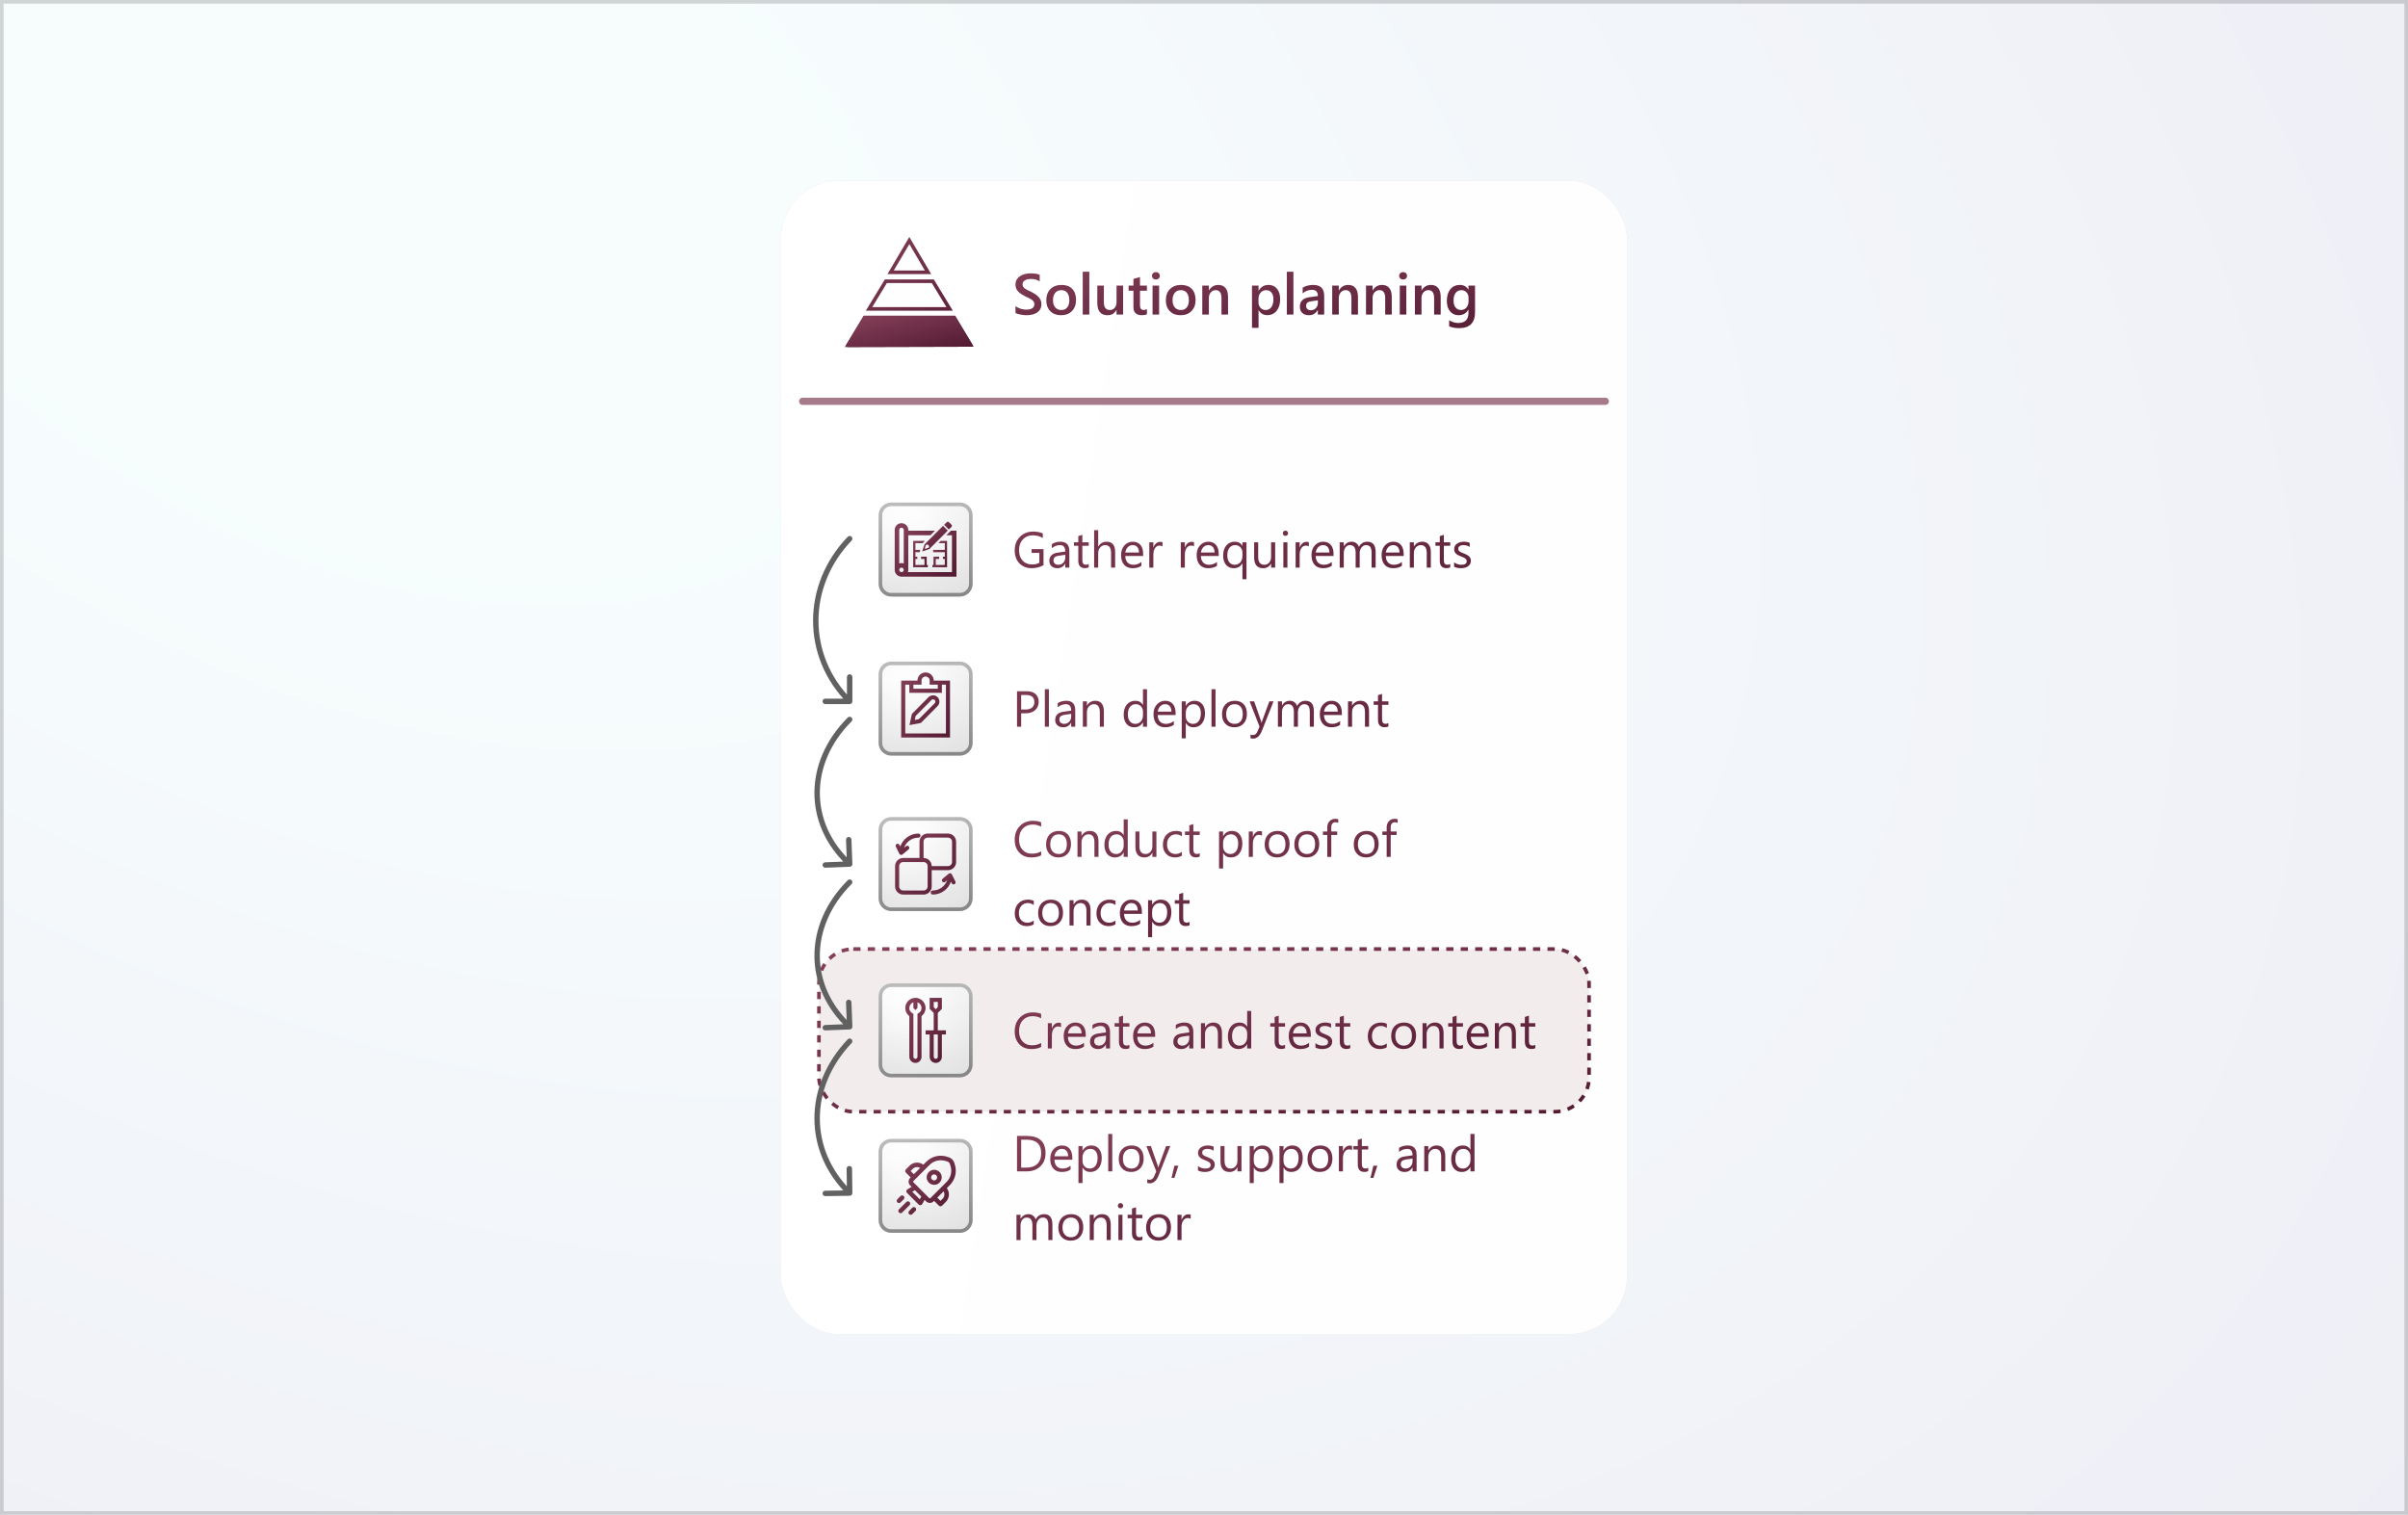 <svg width="666" height="419" viewBox="0 0 666 419" fill="none" xmlns="http://www.w3.org/2000/svg">
<rect width="666" height="419" fill="white"/>
<rect width="666" height="419" fill="url(#paint0_radial_34_14932)" fill-opacity="0.075"/>
<rect x="0.5" y="0.5" width="665" height="418" stroke="#333333" stroke-opacity="0.2"/>
<g filter="url(#filter0_f_34_14932)">
<rect x="216" y="50" width="234" height="319" rx="16" fill="#CCCCCC" fill-opacity="0.8"/>
</g>
<rect x="216" y="50" width="234" height="319" rx="16" fill="white"/>
<rect x="216" y="50" width="234" height="319" rx="16" fill="url(#paint1_linear_34_14932)" fill-opacity="0.33"/>
<rect x="226.5" y="262.5" width="213" height="45" rx="9.5" fill="#F3ECED" stroke="url(#paint2_linear_34_14932)" stroke-dasharray="2 2"/>
<path d="M280.867 86.555V84.641C281.039 84.797 281.242 84.938 281.477 85.062C281.716 85.188 281.969 85.294 282.234 85.383C282.5 85.466 282.766 85.531 283.031 85.578C283.297 85.625 283.542 85.648 283.766 85.648C284.547 85.648 285.128 85.518 285.508 85.258C285.893 84.997 286.086 84.62 286.086 84.125C286.086 83.859 286.021 83.63 285.891 83.438C285.766 83.24 285.589 83.06 285.359 82.898C285.13 82.737 284.859 82.583 284.547 82.438C284.24 82.287 283.909 82.13 283.555 81.969C283.174 81.766 282.82 81.56 282.492 81.352C282.164 81.143 281.878 80.914 281.633 80.664C281.393 80.409 281.203 80.122 281.062 79.805C280.927 79.487 280.859 79.115 280.859 78.688C280.859 78.162 280.977 77.706 281.211 77.32C281.451 76.93 281.763 76.609 282.148 76.359C282.539 76.104 282.982 75.917 283.477 75.797C283.971 75.672 284.477 75.609 284.992 75.609C286.164 75.609 287.018 75.742 287.555 76.008V77.844C286.919 77.385 286.102 77.156 285.102 77.156C284.826 77.156 284.549 77.182 284.273 77.234C284.003 77.287 283.758 77.372 283.539 77.492C283.326 77.612 283.151 77.766 283.016 77.953C282.88 78.141 282.812 78.367 282.812 78.633C282.812 78.883 282.865 79.099 282.969 79.281C283.073 79.463 283.224 79.63 283.422 79.781C283.625 79.932 283.87 80.081 284.156 80.227C284.448 80.367 284.784 80.521 285.164 80.688C285.555 80.891 285.922 81.104 286.266 81.328C286.615 81.552 286.919 81.799 287.18 82.07C287.445 82.341 287.654 82.643 287.805 82.977C287.961 83.305 288.039 83.68 288.039 84.102C288.039 84.669 287.924 85.148 287.695 85.539C287.466 85.93 287.156 86.247 286.766 86.492C286.38 86.737 285.935 86.914 285.43 87.023C284.924 87.133 284.391 87.188 283.828 87.188C283.641 87.188 283.409 87.172 283.133 87.141C282.862 87.115 282.583 87.073 282.297 87.016C282.01 86.963 281.74 86.898 281.484 86.82C281.229 86.742 281.023 86.654 280.867 86.555ZM293.445 87.188C292.211 87.188 291.224 86.815 290.484 86.07C289.75 85.32 289.383 84.328 289.383 83.094C289.383 81.75 289.766 80.701 290.531 79.945C291.302 79.19 292.339 78.812 293.641 78.812C294.891 78.812 295.865 79.18 296.562 79.914C297.26 80.648 297.609 81.667 297.609 82.969C297.609 84.245 297.232 85.268 296.477 86.039C295.727 86.805 294.716 87.188 293.445 87.188ZM293.531 80.258C292.823 80.258 292.263 80.505 291.852 81C291.44 81.495 291.234 82.177 291.234 83.047C291.234 83.885 291.443 84.547 291.859 85.031C292.276 85.51 292.833 85.75 293.531 85.75C294.245 85.75 294.792 85.513 295.172 85.039C295.557 84.565 295.75 83.891 295.75 83.016C295.75 82.135 295.557 81.456 295.172 80.977C294.792 80.497 294.245 80.258 293.531 80.258ZM301.281 87H299.461V75.156H301.281V87ZM310.625 87H308.812V85.734H308.781C308.255 86.703 307.438 87.188 306.328 87.188C304.438 87.188 303.492 86.052 303.492 83.781V79H305.305V83.594C305.305 85.031 305.859 85.75 306.969 85.75C307.505 85.75 307.945 85.552 308.289 85.156C308.638 84.76 308.812 84.242 308.812 83.602V79H310.625V87ZM317.211 86.914C316.857 87.091 316.391 87.18 315.812 87.18C314.26 87.18 313.484 86.435 313.484 84.945V80.422H312.148V79H313.484V77.148L315.297 76.633V79H317.211V80.422H315.297V84.422C315.297 84.896 315.383 85.234 315.555 85.438C315.727 85.641 316.013 85.742 316.414 85.742C316.721 85.742 316.987 85.654 317.211 85.477V86.914ZM319.688 77.32C319.391 77.32 319.135 77.224 318.922 77.031C318.714 76.838 318.609 76.594 318.609 76.297C318.609 76 318.714 75.753 318.922 75.555C319.135 75.357 319.391 75.258 319.688 75.258C319.995 75.258 320.255 75.357 320.469 75.555C320.682 75.753 320.789 76 320.789 76.297C320.789 76.578 320.682 76.82 320.469 77.023C320.255 77.221 319.995 77.32 319.688 77.32ZM320.586 87H318.773V79H320.586V87ZM326.508 87.188C325.273 87.188 324.286 86.815 323.547 86.07C322.812 85.32 322.445 84.328 322.445 83.094C322.445 81.75 322.828 80.701 323.594 79.945C324.365 79.19 325.401 78.812 326.703 78.812C327.953 78.812 328.927 79.18 329.625 79.914C330.323 80.648 330.672 81.667 330.672 82.969C330.672 84.245 330.294 85.268 329.539 86.039C328.789 86.805 327.779 87.188 326.508 87.188ZM326.594 80.258C325.885 80.258 325.326 80.505 324.914 81C324.503 81.495 324.297 82.177 324.297 83.047C324.297 83.885 324.505 84.547 324.922 85.031C325.339 85.51 325.896 85.75 326.594 85.75C327.307 85.75 327.854 85.513 328.234 85.039C328.62 84.565 328.812 83.891 328.812 83.016C328.812 82.135 328.62 81.456 328.234 80.977C327.854 80.497 327.307 80.258 326.594 80.258ZM339.648 87H337.836V82.492C337.836 80.997 337.307 80.25 336.25 80.25C335.698 80.25 335.242 80.458 334.883 80.875C334.523 81.287 334.344 81.807 334.344 82.438V87H332.523V79H334.344V80.328H334.375C334.974 79.318 335.839 78.812 336.969 78.812C337.839 78.812 338.503 79.096 338.961 79.664C339.419 80.227 339.648 81.042 339.648 82.109V87ZM348.117 85.82H348.086V90.68H346.273V79H348.086V80.406H348.117C348.737 79.344 349.643 78.812 350.836 78.812C351.852 78.812 352.643 79.169 353.211 79.883C353.779 80.596 354.062 81.555 354.062 82.758C354.062 84.091 353.742 85.159 353.102 85.961C352.461 86.763 351.586 87.164 350.477 87.164C349.456 87.164 348.669 86.716 348.117 85.82ZM348.07 82.664V83.656C348.07 84.24 348.255 84.734 348.625 85.141C349 85.547 349.474 85.75 350.047 85.75C350.719 85.75 351.245 85.49 351.625 84.969C352.01 84.443 352.203 83.711 352.203 82.773C352.203 81.987 352.023 81.372 351.664 80.93C351.31 80.482 350.828 80.258 350.219 80.258C349.573 80.258 349.052 80.487 348.656 80.945C348.266 81.404 348.07 81.977 348.07 82.664ZM357.734 87H355.914V75.156H357.734V87ZM366.242 87H364.484V85.75H364.453C363.901 86.708 363.091 87.188 362.023 87.188C361.237 87.188 360.62 86.974 360.172 86.547C359.729 86.12 359.508 85.555 359.508 84.852C359.508 83.341 360.378 82.461 362.117 82.211L364.492 81.875C364.492 80.734 363.951 80.164 362.867 80.164C361.914 80.164 361.055 80.492 360.289 81.148V79.562C361.133 79.062 362.107 78.812 363.211 78.812C365.232 78.812 366.242 79.807 366.242 81.797V87ZM364.492 83.07L362.812 83.305C362.292 83.372 361.898 83.5 361.633 83.688C361.372 83.87 361.242 84.193 361.242 84.656C361.242 84.995 361.362 85.273 361.602 85.492C361.846 85.706 362.172 85.812 362.578 85.812C363.13 85.812 363.586 85.62 363.945 85.234C364.31 84.844 364.492 84.354 364.492 83.766V83.07ZM375.586 87H373.773V82.492C373.773 80.997 373.245 80.25 372.188 80.25C371.635 80.25 371.18 80.458 370.82 80.875C370.461 81.287 370.281 81.807 370.281 82.438V87H368.461V79H370.281V80.328H370.312C370.911 79.318 371.776 78.812 372.906 78.812C373.776 78.812 374.44 79.096 374.898 79.664C375.357 80.227 375.586 81.042 375.586 82.109V87ZM384.93 87H383.117V82.492C383.117 80.997 382.589 80.25 381.531 80.25C380.979 80.25 380.523 80.458 380.164 80.875C379.805 81.287 379.625 81.807 379.625 82.438V87H377.805V79H379.625V80.328H379.656C380.255 79.318 381.12 78.812 382.25 78.812C383.12 78.812 383.784 79.096 384.242 79.664C384.701 80.227 384.93 81.042 384.93 82.109V87ZM388.062 77.32C387.766 77.32 387.51 77.224 387.297 77.031C387.089 76.838 386.984 76.594 386.984 76.297C386.984 76 387.089 75.753 387.297 75.555C387.51 75.357 387.766 75.258 388.062 75.258C388.37 75.258 388.63 75.357 388.844 75.555C389.057 75.753 389.164 76 389.164 76.297C389.164 76.578 389.057 76.82 388.844 77.023C388.63 77.221 388.37 77.32 388.062 77.32ZM388.961 87H387.148V79H388.961V87ZM398.461 87H396.648V82.492C396.648 80.997 396.12 80.25 395.062 80.25C394.51 80.25 394.055 80.458 393.695 80.875C393.336 81.287 393.156 81.807 393.156 82.438V87H391.336V79H393.156V80.328H393.188C393.786 79.318 394.651 78.812 395.781 78.812C396.651 78.812 397.315 79.096 397.773 79.664C398.232 80.227 398.461 81.042 398.461 82.109V87ZM407.961 86.359C407.961 89.297 406.484 90.766 403.531 90.766C402.49 90.766 401.581 90.591 400.805 90.242V88.586C401.68 89.086 402.51 89.336 403.297 89.336C405.198 89.336 406.148 88.401 406.148 86.531V85.656H406.117C405.518 86.677 404.617 87.188 403.414 87.188C402.44 87.188 401.654 86.833 401.055 86.125C400.461 85.412 400.164 84.456 400.164 83.258C400.164 81.898 400.484 80.818 401.125 80.016C401.766 79.213 402.646 78.812 403.766 78.812C404.823 78.812 405.607 79.245 406.117 80.109H406.148V79H407.961V86.359ZM406.164 83.336V82.297C406.164 81.734 405.977 81.255 405.602 80.859C405.232 80.458 404.768 80.258 404.211 80.258C403.523 80.258 402.984 80.513 402.594 81.023C402.208 81.529 402.016 82.237 402.016 83.148C402.016 83.935 402.201 84.565 402.57 85.039C402.945 85.508 403.44 85.742 404.055 85.742C404.68 85.742 405.188 85.518 405.578 85.07C405.969 84.617 406.164 84.039 406.164 83.336Z" fill="url(#paint3_linear_34_14932)"/>
<path d="M222 111L444 111" stroke="#78364F" stroke-opacity="0.66" stroke-width="2" stroke-linecap="round"/>
<path d="M288.613 156.33C287.629 156.886 286.535 157.164 285.332 157.164C283.933 157.164 282.8 156.713 281.935 155.811C281.073 154.908 280.643 153.714 280.643 152.229C280.643 150.711 281.121 149.467 282.078 148.496C283.04 147.521 284.257 147.033 285.729 147.033C286.795 147.033 287.69 147.206 288.415 147.553V148.824C287.622 148.323 286.683 148.072 285.599 148.072C284.5 148.072 283.6 148.451 282.898 149.207C282.197 149.964 281.846 150.943 281.846 152.146C281.846 153.386 282.172 154.361 282.823 155.072C283.475 155.779 284.359 156.132 285.476 156.132C286.241 156.132 286.904 155.979 287.465 155.674V152.926H285.318V151.887H288.613V156.33ZM295.757 157H294.636V155.906H294.608C294.121 156.745 293.403 157.164 292.455 157.164C291.758 157.164 291.211 156.979 290.814 156.61C290.423 156.241 290.227 155.751 290.227 155.141C290.227 153.833 290.997 153.072 292.537 152.857L294.636 152.563C294.636 151.374 294.155 150.779 293.193 150.779C292.35 150.779 291.589 151.066 290.91 151.641V150.492C291.598 150.055 292.391 149.836 293.289 149.836C294.934 149.836 295.757 150.706 295.757 152.447V157ZM294.636 153.459L292.947 153.691C292.428 153.764 292.036 153.894 291.771 154.081C291.507 154.263 291.375 154.589 291.375 155.059C291.375 155.4 291.496 155.681 291.737 155.899C291.983 156.114 292.309 156.221 292.715 156.221C293.271 156.221 293.729 156.027 294.089 155.64C294.453 155.248 294.636 154.753 294.636 154.156V153.459ZM301.116 156.932C300.852 157.077 300.503 157.15 300.07 157.15C298.844 157.15 298.231 156.467 298.231 155.1V150.957H297.028V150H298.231V148.291L299.353 147.929V150H301.116V150.957H299.353V154.901C299.353 155.371 299.432 155.706 299.592 155.906C299.751 156.107 300.016 156.207 300.385 156.207C300.667 156.207 300.911 156.13 301.116 155.975V156.932ZM308.424 157H307.303V152.967C307.303 151.508 306.76 150.779 305.676 150.779C305.129 150.779 304.669 150.991 304.295 151.415C303.921 151.834 303.734 152.374 303.734 153.035V157H302.613V146.637H303.734V151.162H303.762C304.299 150.278 305.065 149.836 306.059 149.836C307.635 149.836 308.424 150.786 308.424 152.687V157ZM316.169 153.78H311.227C311.245 154.56 311.454 155.161 311.855 155.585C312.257 156.009 312.808 156.221 313.51 156.221C314.298 156.221 315.023 155.961 315.684 155.441V156.494C315.068 156.941 314.255 157.164 313.243 157.164C312.254 157.164 311.477 156.847 310.912 156.214C310.347 155.576 310.064 154.68 310.064 153.527C310.064 152.438 310.372 151.552 310.987 150.868C311.607 150.18 312.375 149.836 313.291 149.836C314.207 149.836 314.916 150.132 315.417 150.725C315.918 151.317 316.169 152.14 316.169 153.192V153.78ZM315.021 152.83C315.016 152.183 314.859 151.679 314.549 151.319C314.243 150.959 313.817 150.779 313.271 150.779C312.742 150.779 312.293 150.968 311.924 151.347C311.555 151.725 311.327 152.219 311.24 152.83H315.021ZM321.521 151.135C321.326 150.984 321.043 150.909 320.674 150.909C320.195 150.909 319.794 151.135 319.471 151.586C319.152 152.037 318.992 152.652 318.992 153.432V157H317.871V150H318.992V151.442H319.02C319.179 150.95 319.423 150.567 319.751 150.294C320.079 150.016 320.446 149.877 320.852 149.877C321.143 149.877 321.367 149.909 321.521 149.973V151.135ZM330.23 151.135C330.035 150.984 329.752 150.909 329.383 150.909C328.904 150.909 328.503 151.135 328.18 151.586C327.861 152.037 327.701 152.652 327.701 153.432V157H326.58V150H327.701V151.442H327.729C327.888 150.95 328.132 150.567 328.46 150.294C328.788 150.016 329.155 149.877 329.561 149.877C329.852 149.877 330.076 149.909 330.23 149.973V151.135ZM337.073 153.78H332.131C332.149 154.56 332.359 155.161 332.76 155.585C333.161 156.009 333.712 156.221 334.414 156.221C335.202 156.221 335.927 155.961 336.588 155.441V156.494C335.973 156.941 335.159 157.164 334.147 157.164C333.159 157.164 332.382 156.847 331.816 156.214C331.251 155.576 330.969 154.68 330.969 153.527C330.969 152.438 331.276 151.552 331.892 150.868C332.511 150.18 333.279 149.836 334.195 149.836C335.111 149.836 335.82 150.132 336.321 150.725C336.823 151.317 337.073 152.14 337.073 153.192V153.78ZM335.925 152.83C335.92 152.183 335.763 151.679 335.453 151.319C335.148 150.959 334.722 150.779 334.175 150.779C333.646 150.779 333.197 150.968 332.828 151.347C332.459 151.725 332.231 152.219 332.145 152.83H335.925ZM344.75 160.22H343.629V155.797H343.602C343.114 156.708 342.316 157.164 341.209 157.164C340.329 157.164 339.623 156.852 339.09 156.228C338.561 155.599 338.297 154.744 338.297 153.664C338.297 152.502 338.589 151.575 339.172 150.882C339.755 150.185 340.539 149.836 341.523 149.836C342.48 149.836 343.173 150.214 343.602 150.971H343.629V150H344.75V160.22ZM343.629 153.849V152.83C343.629 152.256 343.44 151.771 343.062 151.374C342.688 150.978 342.212 150.779 341.633 150.779C340.958 150.779 340.425 151.03 340.033 151.531C339.641 152.028 339.445 152.73 339.445 153.637C339.445 154.443 339.634 155.077 340.013 155.537C340.391 155.993 340.879 156.221 341.476 156.221C342.132 156.221 342.654 155.997 343.041 155.551C343.433 155.1 343.629 154.532 343.629 153.849ZM352.68 157H351.559V155.893H351.531C351.066 156.74 350.346 157.164 349.371 157.164C347.703 157.164 346.869 156.171 346.869 154.184V150H347.983V154.006C347.983 155.482 348.549 156.221 349.679 156.221C350.226 156.221 350.674 156.02 351.025 155.619C351.381 155.214 351.559 154.685 351.559 154.033V150H352.68V157ZM355.523 148.223C355.323 148.223 355.152 148.154 355.011 148.018C354.869 147.881 354.799 147.708 354.799 147.498C354.799 147.288 354.869 147.115 355.011 146.979C355.152 146.837 355.323 146.767 355.523 146.767C355.729 146.767 355.902 146.837 356.043 146.979C356.189 147.115 356.262 147.288 356.262 147.498C356.262 147.699 356.189 147.869 356.043 148.011C355.902 148.152 355.729 148.223 355.523 148.223ZM356.07 157H354.949V150H356.07V157ZM361.99 151.135C361.794 150.984 361.512 150.909 361.143 150.909C360.664 150.909 360.263 151.135 359.939 151.586C359.62 152.037 359.461 152.652 359.461 153.432V157H358.34V150H359.461V151.442H359.488C359.648 150.95 359.892 150.567 360.22 150.294C360.548 150.016 360.915 149.877 361.32 149.877C361.612 149.877 361.835 149.909 361.99 149.973V151.135ZM368.833 153.78H363.891C363.909 154.56 364.118 155.161 364.52 155.585C364.921 156.009 365.472 156.221 366.174 156.221C366.962 156.221 367.687 155.961 368.348 155.441V156.494C367.732 156.941 366.919 157.164 365.907 157.164C364.918 157.164 364.141 156.847 363.576 156.214C363.011 155.576 362.729 154.68 362.729 153.527C362.729 152.438 363.036 151.552 363.651 150.868C364.271 150.18 365.039 149.836 365.955 149.836C366.871 149.836 367.58 150.132 368.081 150.725C368.582 151.317 368.833 152.14 368.833 153.192V153.78ZM367.685 152.83C367.68 152.183 367.523 151.679 367.213 151.319C366.908 150.959 366.481 150.779 365.935 150.779C365.406 150.779 364.957 150.968 364.588 151.347C364.219 151.725 363.991 152.219 363.904 152.83H367.685ZM380.475 157H379.354V152.98C379.354 152.206 379.233 151.645 378.991 151.299C378.754 150.952 378.353 150.779 377.788 150.779C377.31 150.779 376.902 150.998 376.564 151.436C376.232 151.873 376.065 152.397 376.065 153.008V157H374.944V152.844C374.944 151.467 374.413 150.779 373.352 150.779C372.859 150.779 372.454 150.987 372.135 151.401C371.816 151.812 371.656 152.347 371.656 153.008V157H370.535V150H371.656V151.107H371.684C372.18 150.26 372.905 149.836 373.857 149.836C374.336 149.836 374.753 149.97 375.108 150.239C375.464 150.504 375.708 150.852 375.84 151.285C376.359 150.319 377.134 149.836 378.164 149.836C379.704 149.836 380.475 150.786 380.475 152.687V157ZM388.22 153.78H383.277C383.296 154.56 383.505 155.161 383.906 155.585C384.307 156.009 384.859 156.221 385.561 156.221C386.349 156.221 387.074 155.961 387.734 155.441V156.494C387.119 156.941 386.306 157.164 385.294 157.164C384.305 157.164 383.528 156.847 382.963 156.214C382.398 155.576 382.115 154.68 382.115 153.527C382.115 152.438 382.423 151.552 383.038 150.868C383.658 150.18 384.426 149.836 385.342 149.836C386.258 149.836 386.966 150.132 387.468 150.725C387.969 151.317 388.22 152.14 388.22 153.192V153.78ZM387.071 152.83C387.067 152.183 386.91 151.679 386.6 151.319C386.294 150.959 385.868 150.779 385.321 150.779C384.793 150.779 384.344 150.968 383.975 151.347C383.605 151.725 383.378 152.219 383.291 152.83H387.071ZM395.732 157H394.611V153.008C394.611 151.522 394.069 150.779 392.984 150.779C392.424 150.779 391.959 150.991 391.59 151.415C391.225 151.834 391.043 152.365 391.043 153.008V157H389.922V150H391.043V151.162H391.07C391.599 150.278 392.365 149.836 393.367 149.836C394.133 149.836 394.718 150.084 395.124 150.581C395.53 151.073 395.732 151.786 395.732 152.721V157ZM401.099 156.932C400.834 157.077 400.486 157.15 400.053 157.15C398.827 157.15 398.214 156.467 398.214 155.1V150.957H397.011V150H398.214V148.291L399.335 147.929V150H401.099V150.957H399.335V154.901C399.335 155.371 399.415 155.706 399.574 155.906C399.734 156.107 399.998 156.207 400.367 156.207C400.65 156.207 400.894 156.13 401.099 155.975V156.932ZM402.172 156.747V155.544C402.783 155.995 403.455 156.221 404.188 156.221C405.173 156.221 405.665 155.893 405.665 155.236C405.665 155.049 405.622 154.892 405.535 154.765C405.453 154.632 405.339 154.516 405.193 154.416C405.052 154.316 404.883 154.227 404.688 154.149C404.496 154.067 404.289 153.983 404.065 153.896C403.756 153.773 403.482 153.65 403.245 153.527C403.013 153.4 402.817 153.258 402.657 153.104C402.502 152.944 402.384 152.764 402.302 152.563C402.224 152.363 402.186 152.128 402.186 151.859C402.186 151.531 402.261 151.242 402.411 150.991C402.562 150.736 402.762 150.524 403.013 150.355C403.263 150.182 403.548 150.052 403.867 149.966C404.191 149.879 404.523 149.836 404.865 149.836C405.471 149.836 406.014 149.941 406.492 150.15V151.285C405.977 150.948 405.385 150.779 404.715 150.779C404.505 150.779 404.316 150.804 404.147 150.854C403.979 150.9 403.833 150.966 403.71 151.053C403.591 151.139 403.498 151.244 403.43 151.367C403.366 151.486 403.334 151.618 403.334 151.764C403.334 151.946 403.366 152.099 403.43 152.222C403.498 152.345 403.596 152.454 403.724 152.55C403.851 152.646 404.006 152.732 404.188 152.81C404.371 152.887 404.578 152.971 404.811 153.062C405.12 153.181 405.398 153.304 405.645 153.432C405.891 153.555 406.1 153.696 406.273 153.855C406.447 154.01 406.579 154.19 406.67 154.396C406.766 154.601 406.813 154.844 406.813 155.127C406.813 155.473 406.736 155.774 406.581 156.029C406.431 156.285 406.228 156.496 405.973 156.665C405.717 156.834 405.424 156.959 405.091 157.041C404.758 157.123 404.41 157.164 404.045 157.164C403.325 157.164 402.701 157.025 402.172 156.747Z" fill="url(#paint4_linear_34_14932)"/>
<path d="M287.957 236.59C287.232 236.973 286.33 237.164 285.25 237.164C283.855 237.164 282.739 236.715 281.9 235.817C281.062 234.92 280.643 233.742 280.643 232.283C280.643 230.715 281.114 229.449 282.058 228.482C283.001 227.516 284.197 227.033 285.646 227.033C286.576 227.033 287.346 227.168 287.957 227.437V228.66C287.255 228.268 286.48 228.072 285.633 228.072C284.507 228.072 283.593 228.448 282.892 229.2C282.194 229.952 281.846 230.957 281.846 232.215C281.846 233.409 282.172 234.361 282.823 235.072C283.479 235.779 284.339 236.132 285.4 236.132C286.385 236.132 287.237 235.913 287.957 235.476V236.59ZM292.729 237.164C291.694 237.164 290.867 236.838 290.247 236.187C289.632 235.53 289.324 234.662 289.324 233.582C289.324 232.406 289.646 231.488 290.288 230.827C290.931 230.166 291.799 229.836 292.893 229.836C293.936 229.836 294.75 230.157 295.333 230.8C295.921 231.442 296.215 232.333 296.215 233.473C296.215 234.589 295.898 235.485 295.265 236.159C294.636 236.829 293.79 237.164 292.729 237.164ZM292.811 230.779C292.09 230.779 291.521 231.025 291.102 231.518C290.682 232.005 290.473 232.68 290.473 233.541C290.473 234.37 290.685 235.024 291.108 235.503C291.532 235.981 292.1 236.221 292.811 236.221C293.535 236.221 294.091 235.986 294.479 235.517C294.87 235.047 295.066 234.38 295.066 233.514C295.066 232.639 294.87 231.964 294.479 231.49C294.091 231.016 293.535 230.779 292.811 230.779ZM303.816 237H302.695V233.008C302.695 231.522 302.153 230.779 301.068 230.779C300.508 230.779 300.043 230.991 299.674 231.415C299.309 231.834 299.127 232.365 299.127 233.008V237H298.006V230H299.127V231.162H299.154C299.683 230.278 300.449 229.836 301.451 229.836C302.217 229.836 302.802 230.084 303.208 230.581C303.614 231.073 303.816 231.786 303.816 232.721V237ZM311.91 237H310.789V235.811H310.762C310.242 236.713 309.44 237.164 308.355 237.164C307.476 237.164 306.772 236.852 306.243 236.228C305.719 235.599 305.457 234.744 305.457 233.664C305.457 232.507 305.749 231.579 306.332 230.882C306.915 230.185 307.692 229.836 308.663 229.836C309.625 229.836 310.324 230.214 310.762 230.971H310.789V226.637H311.91V237ZM310.789 233.835V232.803C310.789 232.238 310.602 231.759 310.229 231.367C309.855 230.975 309.381 230.779 308.807 230.779C308.123 230.779 307.585 231.03 307.193 231.531C306.801 232.033 306.605 232.725 306.605 233.609C306.605 234.416 306.792 235.054 307.166 235.523C307.544 235.988 308.05 236.221 308.684 236.221C309.308 236.221 309.814 235.995 310.201 235.544C310.593 235.093 310.789 234.523 310.789 233.835ZM319.84 237H318.719V235.893H318.691C318.227 236.74 317.507 237.164 316.531 237.164C314.863 237.164 314.029 236.171 314.029 234.184V230H315.144V234.006C315.144 235.482 315.709 236.221 316.839 236.221C317.386 236.221 317.835 236.02 318.186 235.619C318.541 235.214 318.719 234.685 318.719 234.033V230H319.84V237ZM326.881 236.679C326.343 237.002 325.705 237.164 324.967 237.164C323.969 237.164 323.162 236.84 322.547 236.193C321.936 235.542 321.631 234.699 321.631 233.664C321.631 232.511 321.961 231.586 322.622 230.889C323.283 230.187 324.165 229.836 325.268 229.836C325.883 229.836 326.425 229.95 326.895 230.178V231.326C326.375 230.962 325.819 230.779 325.227 230.779C324.511 230.779 323.923 231.037 323.463 231.552C323.007 232.062 322.779 232.734 322.779 233.568C322.779 234.389 322.993 235.036 323.422 235.51C323.855 235.984 324.434 236.221 325.158 236.221C325.769 236.221 326.343 236.018 326.881 235.612V236.679ZM331.823 236.932C331.559 237.077 331.21 237.15 330.777 237.15C329.551 237.15 328.938 236.467 328.938 235.1V230.957H327.735V230H328.938V228.291L330.06 227.929V230H331.823V230.957H330.06V234.901C330.06 235.371 330.139 235.706 330.299 235.906C330.458 236.107 330.723 236.207 331.092 236.207C331.374 236.207 331.618 236.13 331.823 235.975V236.932ZM338.311 235.988H338.283V240.22H337.162V230H338.283V231.23H338.311C338.862 230.301 339.669 229.836 340.73 229.836C341.633 229.836 342.337 230.15 342.843 230.779C343.349 231.404 343.602 232.242 343.602 233.295C343.602 234.466 343.317 235.405 342.747 236.111C342.177 236.813 341.398 237.164 340.409 237.164C339.502 237.164 338.803 236.772 338.311 235.988ZM338.283 233.165V234.143C338.283 234.721 338.47 235.214 338.844 235.619C339.222 236.02 339.701 236.221 340.279 236.221C340.958 236.221 341.489 235.961 341.872 235.441C342.259 234.922 342.453 234.2 342.453 233.274C342.453 232.495 342.273 231.884 341.913 231.442C341.553 231 341.065 230.779 340.45 230.779C339.799 230.779 339.274 231.007 338.878 231.463C338.481 231.914 338.283 232.481 338.283 233.165ZM349.043 231.135C348.847 230.984 348.564 230.909 348.195 230.909C347.717 230.909 347.316 231.135 346.992 231.586C346.673 232.037 346.514 232.652 346.514 233.432V237H345.393V230H346.514V231.442H346.541C346.701 230.95 346.944 230.567 347.272 230.294C347.601 230.016 347.967 229.877 348.373 229.877C348.665 229.877 348.888 229.909 349.043 229.973V231.135ZM353.186 237.164C352.151 237.164 351.324 236.838 350.704 236.187C350.089 235.53 349.781 234.662 349.781 233.582C349.781 232.406 350.103 231.488 350.745 230.827C351.388 230.166 352.256 229.836 353.35 229.836C354.393 229.836 355.207 230.157 355.79 230.8C356.378 231.442 356.672 232.333 356.672 233.473C356.672 234.589 356.355 235.485 355.722 236.159C355.093 236.829 354.247 237.164 353.186 237.164ZM353.268 230.779C352.548 230.779 351.978 231.025 351.559 231.518C351.139 232.005 350.93 232.68 350.93 233.541C350.93 234.37 351.142 235.024 351.565 235.503C351.989 235.981 352.557 236.221 353.268 236.221C353.992 236.221 354.548 235.986 354.936 235.517C355.327 235.047 355.523 234.38 355.523 233.514C355.523 232.639 355.327 231.964 354.936 231.49C354.548 231.016 353.992 230.779 353.268 230.779ZM361.389 237.164C360.354 237.164 359.527 236.838 358.907 236.187C358.292 235.53 357.984 234.662 357.984 233.582C357.984 232.406 358.306 231.488 358.948 230.827C359.591 230.166 360.459 229.836 361.553 229.836C362.596 229.836 363.41 230.157 363.993 230.8C364.581 231.442 364.875 232.333 364.875 233.473C364.875 234.589 364.558 235.485 363.925 236.159C363.296 236.829 362.451 237.164 361.389 237.164ZM361.471 230.779C360.751 230.779 360.181 231.025 359.762 231.518C359.342 232.005 359.133 232.68 359.133 233.541C359.133 234.37 359.345 235.024 359.769 235.503C360.192 235.981 360.76 236.221 361.471 236.221C362.195 236.221 362.751 235.986 363.139 235.517C363.531 235.047 363.727 234.38 363.727 233.514C363.727 232.639 363.531 231.964 363.139 231.49C362.751 231.016 362.195 230.779 361.471 230.779ZM370.125 227.621C369.906 227.498 369.658 227.437 369.38 227.437C368.596 227.437 368.204 227.931 368.204 228.92V230H369.845V230.957H368.204V237H367.09V230.957H365.894V230H367.09V228.865C367.09 228.132 367.302 227.553 367.726 227.129C368.149 226.701 368.678 226.486 369.312 226.486C369.653 226.486 369.924 226.527 370.125 226.609V227.621ZM377.822 237.164C376.788 237.164 375.961 236.838 375.341 236.187C374.726 235.53 374.418 234.662 374.418 233.582C374.418 232.406 374.739 231.488 375.382 230.827C376.024 230.166 376.893 229.836 377.986 229.836C379.03 229.836 379.843 230.157 380.427 230.8C381.015 231.442 381.309 232.333 381.309 233.473C381.309 234.589 380.992 235.485 380.358 236.159C379.729 236.829 378.884 237.164 377.822 237.164ZM377.904 230.779C377.184 230.779 376.615 231.025 376.195 231.518C375.776 232.005 375.566 232.68 375.566 233.541C375.566 234.37 375.778 235.024 376.202 235.503C376.626 235.981 377.193 236.221 377.904 236.221C378.629 236.221 379.185 235.986 379.572 235.517C379.964 235.047 380.16 234.38 380.16 233.514C380.16 232.639 379.964 231.964 379.572 231.49C379.185 231.016 378.629 230.779 377.904 230.779ZM386.559 227.621C386.34 227.498 386.091 227.437 385.813 227.437C385.03 227.437 384.638 227.931 384.638 228.92V230H386.278V230.957H384.638V237H383.523V230.957H382.327V230H383.523V228.865C383.523 228.132 383.735 227.553 384.159 227.129C384.583 226.701 385.112 226.486 385.745 226.486C386.087 226.486 386.358 226.527 386.559 226.609V227.621ZM285.906 255.679C285.368 256.002 284.73 256.164 283.992 256.164C282.994 256.164 282.188 255.84 281.572 255.193C280.962 254.542 280.656 253.699 280.656 252.664C280.656 251.511 280.987 250.586 281.647 249.889C282.308 249.187 283.19 248.836 284.293 248.836C284.908 248.836 285.451 248.95 285.92 249.178V250.326C285.4 249.962 284.844 249.779 284.252 249.779C283.536 249.779 282.949 250.037 282.488 250.552C282.033 251.062 281.805 251.734 281.805 252.568C281.805 253.389 282.019 254.036 282.447 254.51C282.88 254.984 283.459 255.221 284.184 255.221C284.794 255.221 285.368 255.018 285.906 254.612V255.679ZM290.527 256.164C289.493 256.164 288.666 255.838 288.046 255.187C287.431 254.53 287.123 253.662 287.123 252.582C287.123 251.406 287.444 250.488 288.087 249.827C288.729 249.166 289.598 248.836 290.691 248.836C291.735 248.836 292.549 249.157 293.132 249.8C293.72 250.442 294.014 251.333 294.014 252.473C294.014 253.589 293.697 254.485 293.063 255.159C292.435 255.829 291.589 256.164 290.527 256.164ZM290.609 249.779C289.889 249.779 289.32 250.025 288.9 250.518C288.481 251.005 288.271 251.68 288.271 252.541C288.271 253.37 288.483 254.024 288.907 254.503C289.331 254.981 289.898 255.221 290.609 255.221C291.334 255.221 291.89 254.986 292.277 254.517C292.669 254.047 292.865 253.38 292.865 252.514C292.865 251.639 292.669 250.964 292.277 250.49C291.89 250.016 291.334 249.779 290.609 249.779ZM301.615 256H300.494V252.008C300.494 250.522 299.952 249.779 298.867 249.779C298.307 249.779 297.842 249.991 297.473 250.415C297.108 250.834 296.926 251.365 296.926 252.008V256H295.805V249H296.926V250.162H296.953C297.482 249.278 298.247 248.836 299.25 248.836C300.016 248.836 300.601 249.084 301.007 249.581C301.412 250.073 301.615 250.786 301.615 251.721V256ZM308.506 255.679C307.968 256.002 307.33 256.164 306.592 256.164C305.594 256.164 304.787 255.84 304.172 255.193C303.561 254.542 303.256 253.699 303.256 252.664C303.256 251.511 303.586 250.586 304.247 249.889C304.908 249.187 305.79 248.836 306.893 248.836C307.508 248.836 308.05 248.95 308.52 249.178V250.326C308 249.962 307.444 249.779 306.852 249.779C306.136 249.779 305.548 250.037 305.088 250.552C304.632 251.062 304.404 251.734 304.404 252.568C304.404 253.389 304.618 254.036 305.047 254.51C305.48 254.984 306.059 255.221 306.783 255.221C307.394 255.221 307.968 255.018 308.506 254.612V255.679ZM315.827 252.78H310.885C310.903 253.56 311.113 254.161 311.514 254.585C311.915 255.009 312.466 255.221 313.168 255.221C313.956 255.221 314.681 254.961 315.342 254.441V255.494C314.727 255.941 313.913 256.164 312.901 256.164C311.912 256.164 311.135 255.847 310.57 255.214C310.005 254.576 309.723 253.68 309.723 252.527C309.723 251.438 310.03 250.552 310.646 249.868C311.265 249.18 312.033 248.836 312.949 248.836C313.865 248.836 314.574 249.132 315.075 249.725C315.576 250.317 315.827 251.14 315.827 252.192V252.78ZM314.679 251.83C314.674 251.183 314.517 250.679 314.207 250.319C313.902 249.959 313.476 249.779 312.929 249.779C312.4 249.779 311.951 249.968 311.582 250.347C311.213 250.725 310.985 251.219 310.898 251.83H314.679ZM318.678 254.988H318.65V259.22H317.529V249H318.65V250.23H318.678C319.229 249.301 320.036 248.836 321.098 248.836C322 248.836 322.704 249.15 323.21 249.779C323.716 250.404 323.969 251.242 323.969 252.295C323.969 253.466 323.684 254.405 323.114 255.111C322.545 255.813 321.765 256.164 320.776 256.164C319.869 256.164 319.17 255.772 318.678 254.988ZM318.65 252.165V253.143C318.65 253.721 318.837 254.214 319.211 254.619C319.589 255.02 320.068 255.221 320.646 255.221C321.326 255.221 321.856 254.961 322.239 254.441C322.627 253.922 322.82 253.2 322.82 252.274C322.82 251.495 322.64 250.884 322.28 250.442C321.92 250 321.433 249.779 320.817 249.779C320.166 249.779 319.642 250.007 319.245 250.463C318.849 250.914 318.65 251.481 318.65 252.165ZM329.007 255.932C328.743 256.077 328.394 256.15 327.961 256.15C326.735 256.15 326.122 255.467 326.122 254.1V249.957H324.919V249H326.122V247.291L327.243 246.929V249H329.007V249.957H327.243V253.901C327.243 254.371 327.323 254.706 327.482 254.906C327.642 255.107 327.906 255.207 328.275 255.207C328.558 255.207 328.802 255.13 329.007 254.975V255.932Z" fill="url(#paint5_linear_34_14932)"/>
<path d="M282.434 197.295V201H281.285V191.197H283.979C285.027 191.197 285.838 191.452 286.412 191.963C286.991 192.473 287.28 193.193 287.28 194.123C287.28 195.053 286.959 195.814 286.316 196.406C285.678 196.999 284.815 197.295 283.726 197.295H282.434ZM282.434 192.236V196.256H283.637C284.43 196.256 285.034 196.076 285.448 195.716C285.868 195.351 286.077 194.839 286.077 194.178C286.077 192.883 285.312 192.236 283.78 192.236H282.434ZM290.104 201H288.982V190.637H290.104V201ZM297.384 201H296.263V199.906H296.235C295.748 200.745 295.03 201.164 294.082 201.164C293.385 201.164 292.838 200.979 292.441 200.61C292.049 200.241 291.854 199.751 291.854 199.141C291.854 197.833 292.624 197.072 294.164 196.857L296.263 196.563C296.263 195.374 295.782 194.779 294.82 194.779C293.977 194.779 293.216 195.066 292.537 195.641V194.492C293.225 194.055 294.018 193.836 294.916 193.836C296.561 193.836 297.384 194.706 297.384 196.447V201ZM296.263 197.459L294.574 197.691C294.055 197.764 293.663 197.894 293.398 198.081C293.134 198.263 293.002 198.589 293.002 199.059C293.002 199.4 293.123 199.681 293.364 199.899C293.61 200.114 293.936 200.221 294.342 200.221C294.898 200.221 295.356 200.027 295.716 199.64C296.08 199.248 296.263 198.753 296.263 198.156V197.459ZM305.307 201H304.186V197.008C304.186 195.522 303.643 194.779 302.559 194.779C301.998 194.779 301.533 194.991 301.164 195.415C300.799 195.834 300.617 196.365 300.617 197.008V201H299.496V194H300.617V195.162H300.645C301.173 194.278 301.939 193.836 302.941 193.836C303.707 193.836 304.293 194.084 304.698 194.581C305.104 195.073 305.307 195.786 305.307 196.721V201ZM317.242 201H316.121V199.811H316.094C315.574 200.713 314.772 201.164 313.688 201.164C312.808 201.164 312.104 200.852 311.575 200.228C311.051 199.599 310.789 198.744 310.789 197.664C310.789 196.507 311.081 195.579 311.664 194.882C312.247 194.185 313.024 193.836 313.995 193.836C314.957 193.836 315.656 194.214 316.094 194.971H316.121V190.637H317.242V201ZM316.121 197.835V196.803C316.121 196.238 315.934 195.759 315.561 195.367C315.187 194.975 314.713 194.779 314.139 194.779C313.455 194.779 312.917 195.03 312.525 195.531C312.133 196.033 311.938 196.725 311.938 197.609C311.938 198.416 312.124 199.054 312.498 199.523C312.876 199.988 313.382 200.221 314.016 200.221C314.64 200.221 315.146 199.995 315.533 199.544C315.925 199.093 316.121 198.523 316.121 197.835ZM325.138 197.78H320.195C320.214 198.56 320.423 199.161 320.824 199.585C321.225 200.009 321.777 200.221 322.479 200.221C323.267 200.221 323.992 199.961 324.652 199.441V200.494C324.037 200.941 323.224 201.164 322.212 201.164C321.223 201.164 320.446 200.847 319.881 200.214C319.316 199.576 319.033 198.68 319.033 197.527C319.033 196.438 319.341 195.552 319.956 194.868C320.576 194.18 321.344 193.836 322.26 193.836C323.176 193.836 323.884 194.132 324.386 194.725C324.887 195.317 325.138 196.14 325.138 197.192V197.78ZM323.989 196.83C323.985 196.183 323.827 195.679 323.518 195.319C323.212 194.959 322.786 194.779 322.239 194.779C321.711 194.779 321.262 194.968 320.893 195.347C320.523 195.725 320.296 196.219 320.209 196.83H323.989ZM327.988 199.988H327.961V204.22H326.84V194H327.961V195.23H327.988C328.54 194.301 329.346 193.836 330.408 193.836C331.311 193.836 332.015 194.15 332.521 194.779C333.026 195.404 333.279 196.242 333.279 197.295C333.279 198.466 332.994 199.405 332.425 200.111C331.855 200.813 331.076 201.164 330.087 201.164C329.18 201.164 328.48 200.772 327.988 199.988ZM327.961 197.165V198.143C327.961 198.721 328.148 199.214 328.521 199.619C328.9 200.02 329.378 200.221 329.957 200.221C330.636 200.221 331.167 199.961 331.55 199.441C331.937 198.922 332.131 198.2 332.131 197.274C332.131 196.495 331.951 195.884 331.591 195.442C331.231 195 330.743 194.779 330.128 194.779C329.476 194.779 328.952 195.007 328.556 195.463C328.159 195.914 327.961 196.481 327.961 197.165ZM336.191 201H335.07V190.637H336.191V201ZM341.387 201.164C340.352 201.164 339.525 200.838 338.905 200.187C338.29 199.53 337.982 198.662 337.982 197.582C337.982 196.406 338.304 195.488 338.946 194.827C339.589 194.166 340.457 193.836 341.551 193.836C342.594 193.836 343.408 194.157 343.991 194.8C344.579 195.442 344.873 196.333 344.873 197.473C344.873 198.589 344.556 199.485 343.923 200.159C343.294 200.829 342.449 201.164 341.387 201.164ZM341.469 194.779C340.749 194.779 340.179 195.025 339.76 195.518C339.34 196.005 339.131 196.68 339.131 197.541C339.131 198.37 339.343 199.024 339.767 199.503C340.19 199.981 340.758 200.221 341.469 200.221C342.193 200.221 342.749 199.986 343.137 199.517C343.529 199.047 343.725 198.38 343.725 197.514C343.725 196.639 343.529 195.964 343.137 195.49C342.749 195.016 342.193 194.779 341.469 194.779ZM352.235 194L349.016 202.121C348.441 203.57 347.635 204.295 346.596 204.295C346.304 204.295 346.06 204.265 345.864 204.206V203.201C346.106 203.283 346.327 203.324 346.527 203.324C347.092 203.324 347.516 202.987 347.799 202.312L348.359 200.986L345.625 194H346.869L348.763 199.387C348.785 199.455 348.833 199.633 348.906 199.92H348.947C348.97 199.811 349.016 199.637 349.084 199.4L351.073 194H352.235ZM363.385 201H362.264V196.98C362.264 196.206 362.143 195.645 361.901 195.299C361.664 194.952 361.263 194.779 360.698 194.779C360.22 194.779 359.812 194.998 359.475 195.436C359.142 195.873 358.976 196.397 358.976 197.008V201H357.854V196.844C357.854 195.467 357.324 194.779 356.262 194.779C355.77 194.779 355.364 194.987 355.045 195.401C354.726 195.812 354.566 196.347 354.566 197.008V201H353.445V194H354.566V195.107H354.594C355.09 194.26 355.815 193.836 356.768 193.836C357.246 193.836 357.663 193.97 358.019 194.239C358.374 194.504 358.618 194.852 358.75 195.285C359.27 194.319 360.044 193.836 361.074 193.836C362.615 193.836 363.385 194.786 363.385 196.687V201ZM371.13 197.78H366.188C366.206 198.56 366.415 199.161 366.816 199.585C367.217 200.009 367.769 200.221 368.471 200.221C369.259 200.221 369.984 199.961 370.645 199.441V200.494C370.029 200.941 369.216 201.164 368.204 201.164C367.215 201.164 366.438 200.847 365.873 200.214C365.308 199.576 365.025 198.68 365.025 197.527C365.025 196.438 365.333 195.552 365.948 194.868C366.568 194.18 367.336 193.836 368.252 193.836C369.168 193.836 369.877 194.132 370.378 194.725C370.879 195.317 371.13 196.14 371.13 197.192V197.78ZM369.981 196.83C369.977 196.183 369.82 195.679 369.51 195.319C369.204 194.959 368.778 194.779 368.231 194.779C367.703 194.779 367.254 194.968 366.885 195.347C366.516 195.725 366.288 196.219 366.201 196.83H369.981ZM378.643 201H377.521V197.008C377.521 195.522 376.979 194.779 375.895 194.779C375.334 194.779 374.869 194.991 374.5 195.415C374.135 195.834 373.953 196.365 373.953 197.008V201H372.832V194H373.953V195.162H373.98C374.509 194.278 375.275 193.836 376.277 193.836C377.043 193.836 377.629 194.084 378.034 194.581C378.44 195.073 378.643 195.786 378.643 196.721V201ZM384.009 200.932C383.744 201.077 383.396 201.15 382.963 201.15C381.737 201.15 381.124 200.467 381.124 199.1V194.957H379.921V194H381.124V192.291L382.245 191.929V194H384.009V194.957H382.245V198.901C382.245 199.371 382.325 199.706 382.484 199.906C382.644 200.107 382.908 200.207 383.277 200.207C383.56 200.207 383.804 200.13 384.009 199.975V200.932Z" fill="url(#paint6_linear_34_14932)"/>
<path d="M243 142.5C243 140.567 244.567 139 246.5 139H265.5C267.433 139 269 140.567 269 142.5V161.5C269 163.433 267.433 165 265.5 165H246.5C244.567 165 243 163.433 243 161.5V142.5Z" fill="url(#paint7_linear_34_14932)"/>
<path d="M243 142.5C243 140.567 244.567 139 246.5 139H265.5C267.433 139 269 140.567 269 142.5V161.5C269 163.433 267.433 165 265.5 165H246.5C244.567 165 243 163.433 243 161.5V142.5Z" fill="url(#paint8_radial_34_14932)" fill-opacity="0.2"/>
<path fill-rule="evenodd" clip-rule="evenodd" d="M265.5 140H246.5C245.119 140 244 141.119 244 142.5V161.5C244 162.881 245.119 164 246.5 164H265.5C266.881 164 268 162.881 268 161.5V142.5C268 141.119 266.881 140 265.5 140ZM246.5 139C244.567 139 243 140.567 243 142.5V161.5C243 163.433 244.567 165 246.5 165H265.5C267.433 165 269 163.433 269 161.5V142.5C269 140.567 267.433 139 265.5 139H246.5Z" fill="url(#paint9_linear_34_14932)"/>
<path d="M262.416 146.456L263.158 145.72C263.32 145.578 263.336 145.332 263.194 145.171C263.186 145.162 263.177 145.153 263.168 145.144L262.439 144.415C262.281 144.254 262.022 144.25 261.86 144.409C261.858 144.411 261.856 144.413 261.854 144.415L261.112 145.152L262.416 146.456Z" fill="url(#paint10_linear_34_14932)"/>
<path d="M259.75 154.604V153.979H258.188V156.271H257.875V156.896H261.938V149.604H260.179L259.554 150.229H261.312V152.104H258.083V152.729H261.312V153.979H260.792V154.604H261.312V156.271H258.812V154.604H259.75Z" fill="url(#paint11_linear_34_14932)"/>
<path d="M262.992 146.792L261.742 148.042H263.291V158.25H251.099C251.147 158.115 251.179 157.975 251.196 157.833L251.208 157.625V148.042H257.35L258.597 146.792H251.208V146.583C251.208 145.548 250.369 144.708 249.333 144.708C248.297 144.708 247.458 145.548 247.458 146.583V157.625L247.47 157.833C247.574 158.746 248.323 159.45 249.241 159.495V159.5H264.541V146.792H262.992ZM249.333 158.25C248.988 158.25 248.708 157.97 248.708 157.625C248.708 157.28 248.988 157 249.333 157C249.678 157 249.958 157.28 249.958 157.625C249.958 157.97 249.678 158.25 249.333 158.25ZM249.958 155.859C249.554 155.714 249.112 155.714 248.708 155.859V146.583C248.708 146.238 248.988 145.958 249.333 145.958C249.678 145.958 249.958 146.238 249.958 146.583V155.859Z" fill="url(#paint12_linear_34_14932)"/>
<path d="M255.166 150.229L255.79 149.604H252.562V156.896H256.625V156.271H256.312V153.979H254.75V154.604H255.687V156.271H253.187V154.604H253.708V153.979H253.187V152.729H254.335L254.542 152.104H253.187V150.229H255.166Z" fill="url(#paint13_linear_34_14932)"/>
<path d="M260.82 145.449L255.71 150.569L255.062 152.521L257.025 151.874L262.135 146.763L260.82 145.449ZM256.809 151.515L255.936 151.803L255.782 151.648L256.069 150.775C256.278 150.578 256.606 150.582 256.809 150.785C257.011 150.981 257.015 151.303 256.82 151.504C256.816 151.508 256.813 151.511 256.809 151.515Z" fill="url(#paint14_linear_34_14932)"/>
<path d="M243 186.5C243 184.567 244.567 183 246.5 183H265.5C267.433 183 269 184.567 269 186.5V205.5C269 207.433 267.433 209 265.5 209H246.5C244.567 209 243 207.433 243 205.5V186.5Z" fill="url(#paint15_linear_34_14932)"/>
<path d="M243 186.5C243 184.567 244.567 183 246.5 183H265.5C267.433 183 269 184.567 269 186.5V205.5C269 207.433 267.433 209 265.5 209H246.5C244.567 209 243 207.433 243 205.5V186.5Z" fill="url(#paint16_radial_34_14932)" fill-opacity="0.2"/>
<path fill-rule="evenodd" clip-rule="evenodd" d="M265.5 184H246.5C245.119 184 244 185.119 244 186.5V205.5C244 206.881 245.119 208 246.5 208H265.5C266.881 208 268 206.881 268 205.5V186.5C268 185.119 266.881 184 265.5 184ZM246.5 183C244.567 183 243 184.567 243 186.5V205.5C243 207.433 244.567 209 246.5 209H265.5C267.433 209 269 207.433 269 205.5V186.5C269 184.567 267.433 183 265.5 183H246.5Z" fill="url(#paint17_linear_34_14932)"/>
<path d="M262.75 188.25V204H249.25V188.25H253.75C253.75 187.939 253.809 187.649 253.926 187.38C254.043 187.11 254.204 186.87 254.409 186.659C254.614 186.448 254.852 186.287 255.121 186.176C255.391 186.064 255.684 186.006 256 186C256.311 186 256.601 186.059 256.87 186.176C257.14 186.293 257.38 186.454 257.591 186.659C257.802 186.864 257.963 187.102 258.074 187.371C258.186 187.641 258.244 187.934 258.25 188.25H262.75ZM252.625 189.375V190.5H259.375V189.375H257.125V188.25C257.125 188.092 257.096 187.945 257.037 187.811C256.979 187.676 256.899 187.559 256.8 187.459C256.7 187.359 256.58 187.277 256.439 187.213C256.299 187.148 256.152 187.119 256 187.125C255.842 187.125 255.695 187.154 255.561 187.213C255.426 187.271 255.309 187.351 255.209 187.45C255.109 187.55 255.027 187.67 254.963 187.811C254.898 187.951 254.869 188.098 254.875 188.25V189.375H252.625ZM261.625 189.375H260.5V191.625H251.5V189.375H250.375V202.875H261.625V189.375ZM258.065 192.319C258.312 192.319 258.54 192.363 258.751 192.451C258.962 192.539 259.149 192.662 259.313 192.82C259.478 192.979 259.601 193.163 259.683 193.374C259.765 193.585 259.812 193.813 259.823 194.06C259.823 194.288 259.779 194.511 259.691 194.728C259.604 194.944 259.478 195.135 259.313 195.299L254.69 199.966L251.544 200.563L252.203 197.479L256.826 192.82C256.99 192.656 257.181 192.533 257.397 192.451C257.614 192.369 257.837 192.325 258.065 192.319ZM258.514 194.508C258.637 194.373 258.698 194.224 258.698 194.06C258.698 193.878 258.64 193.731 258.522 193.62C258.405 193.509 258.253 193.45 258.065 193.444C257.983 193.444 257.904 193.456 257.828 193.479C257.752 193.503 257.685 193.547 257.626 193.611L253.24 198.032L253.003 199.14L254.137 198.92L258.514 194.508Z" fill="url(#paint18_linear_34_14932)"/>
<path d="M243 229.5C243 227.567 244.567 226 246.5 226H265.5C267.433 226 269 227.567 269 229.5V248.5C269 250.433 267.433 252 265.5 252H246.5C244.567 252 243 250.433 243 248.5V229.5Z" fill="url(#paint19_linear_34_14932)"/>
<path d="M243 229.5C243 227.567 244.567 226 246.5 226H265.5C267.433 226 269 227.567 269 229.5V248.5C269 250.433 267.433 252 265.5 252H246.5C244.567 252 243 250.433 243 248.5V229.5Z" fill="url(#paint20_radial_34_14932)" fill-opacity="0.2"/>
<path fill-rule="evenodd" clip-rule="evenodd" d="M265.5 227H246.5C245.119 227 244 228.119 244 229.5V248.5C244 249.881 245.119 251 246.5 251H265.5C266.881 251 268 249.881 268 248.5V229.5C268 228.119 266.881 227 265.5 227ZM246.5 226C244.567 226 243 227.567 243 229.5V248.5C243 250.433 244.567 252 246.5 252H265.5C267.433 252 269 250.433 269 248.5V229.5C269 227.567 267.433 226 265.5 226H246.5Z" fill="url(#paint21_linear_34_14932)"/>
<g clip-path="url(#clip0_34_14932)">
<path d="M250.05 234.508C250.626 232.865 252.192 231.688 254.031 231.688C254.342 231.688 254.593 231.436 254.593 231.125C254.593 230.814 254.342 230.562 254.031 230.562C251.703 230.562 249.722 232.051 248.99 234.129L248.769 233.686C248.63 233.408 248.291 233.295 248.014 233.434C247.736 233.573 247.623 233.911 247.762 234.189L248.746 236.158C248.824 236.311 248.966 236.422 249.134 236.457C249.302 236.492 249.478 236.448 249.61 236.339L251.297 234.932C251.536 234.733 251.568 234.378 251.37 234.14C251.171 233.901 250.816 233.869 250.577 234.068L250.05 234.508Z" fill="url(#paint22_linear_34_14932)"/>
<path d="M261.95 243.492C261.373 245.135 259.808 246.312 257.969 246.312C257.658 246.312 257.406 246.564 257.406 246.875C257.406 247.186 257.658 247.437 257.969 247.437C260.297 247.437 262.278 245.949 263.009 243.871L263.231 244.314C263.37 244.592 263.708 244.705 263.986 244.566C264.264 244.427 264.376 244.089 264.238 243.811L263.253 241.842C263.176 241.689 263.033 241.578 262.865 241.543C262.697 241.508 262.522 241.552 262.39 241.661L260.703 243.068C260.463 243.267 260.432 243.622 260.63 243.86C260.829 244.099 261.184 244.131 261.423 243.932L261.95 243.492Z" fill="url(#paint23_linear_34_14932)"/>
<path fill-rule="evenodd" clip-rule="evenodd" d="M256.563 230.562C255.32 230.562 254.313 231.57 254.313 232.813V237.313H249.813C248.57 237.313 247.562 238.32 247.562 239.563V245.188C247.562 246.43 248.57 247.438 249.813 247.438H255.438C256.68 247.438 257.688 246.43 257.688 245.188V240.688H262.188C263.43 240.688 264.438 239.68 264.438 238.438V232.813C264.438 231.57 263.43 230.562 262.188 230.562H256.563ZM257.688 239.563H262.188C262.809 239.563 263.313 239.059 263.313 238.438V232.813C263.313 232.191 262.809 231.688 262.188 231.688H256.563C255.941 231.688 255.438 232.191 255.438 232.813V237.313C256.68 237.313 257.688 238.32 257.688 239.563ZM248.688 239.563C248.688 238.941 249.191 238.438 249.813 238.438H255.438C256.059 238.438 256.563 238.941 256.563 239.563V245.188C256.563 245.809 256.059 246.313 255.438 246.313H249.813C249.191 246.313 248.688 245.809 248.688 245.188V239.563Z" fill="url(#paint24_linear_34_14932)"/>
</g>
<path d="M235.749 238.971C235.765 239.385 235.443 239.734 235.029 239.749L228.284 240.009C227.87 240.025 227.521 239.702 227.506 239.288C227.49 238.874 227.812 238.526 228.226 238.51L234.222 238.279L233.991 232.284C233.975 231.87 234.298 231.521 234.712 231.506C235.126 231.49 235.474 231.812 235.49 232.226L235.749 238.971ZM234.47 198.47C234.763 198.177 235.237 198.177 235.53 198.47C235.823 198.763 235.823 199.237 235.53 199.53L234.47 198.47ZM234.49 239.55C228.346 233.861 225.25 226.665 225.25 219.333C225.25 212.004 228.343 204.596 234.47 198.47L235.53 199.53C229.657 205.404 226.75 212.44 226.75 219.333C226.75 226.224 229.654 233.028 235.51 238.45L234.49 239.55Z" fill="#616161"/>
<path d="M235.75 194C235.75 194.414 235.414 194.75 235 194.75H228.25C227.836 194.75 227.5 194.414 227.5 194C227.5 193.586 227.836 193.25 228.25 193.25H234.25V187.25C234.25 186.836 234.586 186.5 235 186.5C235.414 186.5 235.75 186.836 235.75 187.25V194ZM234.459 148.48C234.746 148.182 235.221 148.172 235.52 148.459C235.818 148.746 235.828 149.221 235.541 149.52L234.459 148.48ZM234.47 194.53C221.671 181.732 221.686 161.765 234.459 148.48L235.541 149.52C223.314 162.235 223.329 181.268 235.53 193.47L234.47 194.53Z" fill="#616161"/>
<path d="M281.285 324V314.197H283.992C287.447 314.197 289.174 315.79 289.174 318.976C289.174 320.489 288.693 321.705 287.731 322.626C286.774 323.542 285.492 324 283.883 324H281.285ZM282.434 315.236V322.961H283.896C285.182 322.961 286.182 322.617 286.897 321.929C287.613 321.241 287.971 320.265 287.971 319.003C287.971 316.492 286.635 315.236 283.965 315.236H282.434ZM296.577 320.78H291.635C291.653 321.56 291.863 322.161 292.264 322.585C292.665 323.009 293.216 323.221 293.918 323.221C294.706 323.221 295.431 322.961 296.092 322.441V323.494C295.477 323.941 294.663 324.164 293.651 324.164C292.662 324.164 291.885 323.847 291.32 323.214C290.755 322.576 290.473 321.68 290.473 320.527C290.473 319.438 290.78 318.552 291.396 317.868C292.015 317.18 292.783 316.836 293.699 316.836C294.615 316.836 295.324 317.132 295.825 317.725C296.326 318.317 296.577 319.14 296.577 320.192V320.78ZM295.429 319.83C295.424 319.183 295.267 318.679 294.957 318.319C294.652 317.959 294.226 317.779 293.679 317.779C293.15 317.779 292.701 317.968 292.332 318.347C291.963 318.725 291.735 319.219 291.648 319.83H295.429ZM299.428 322.988H299.4V327.22H298.279V317H299.4V318.23H299.428C299.979 317.301 300.786 316.836 301.848 316.836C302.75 316.836 303.454 317.15 303.96 317.779C304.466 318.404 304.719 319.242 304.719 320.295C304.719 321.466 304.434 322.405 303.864 323.111C303.295 323.813 302.515 324.164 301.526 324.164C300.619 324.164 299.92 323.772 299.428 322.988ZM299.4 320.165V321.143C299.4 321.721 299.587 322.214 299.961 322.619C300.339 323.02 300.818 323.221 301.396 323.221C302.076 323.221 302.606 322.961 302.989 322.441C303.377 321.922 303.57 321.2 303.57 320.274C303.57 319.495 303.39 318.884 303.03 318.442C302.67 318 302.183 317.779 301.567 317.779C300.916 317.779 300.392 318.007 299.995 318.463C299.599 318.914 299.4 319.481 299.4 320.165ZM307.631 324H306.51V313.637H307.631V324ZM312.826 324.164C311.792 324.164 310.965 323.838 310.345 323.187C309.729 322.53 309.422 321.662 309.422 320.582C309.422 319.406 309.743 318.488 310.386 317.827C311.028 317.166 311.896 316.836 312.99 316.836C314.034 316.836 314.847 317.157 315.431 317.8C316.019 318.442 316.312 319.333 316.312 320.473C316.312 321.589 315.996 322.485 315.362 323.159C314.733 323.829 313.888 324.164 312.826 324.164ZM312.908 317.779C312.188 317.779 311.618 318.025 311.199 318.518C310.78 319.005 310.57 319.68 310.57 320.541C310.57 321.37 310.782 322.024 311.206 322.503C311.63 322.981 312.197 323.221 312.908 323.221C313.633 323.221 314.189 322.986 314.576 322.517C314.968 322.047 315.164 321.38 315.164 320.514C315.164 319.639 314.968 318.964 314.576 318.49C314.189 318.016 313.633 317.779 312.908 317.779ZM323.675 317L320.455 325.121C319.881 326.57 319.074 327.295 318.035 327.295C317.743 327.295 317.5 327.265 317.304 327.206V326.201C317.545 326.283 317.766 326.324 317.967 326.324C318.532 326.324 318.956 325.987 319.238 325.312L319.799 323.986L317.064 317H318.309L320.202 322.387C320.225 322.455 320.273 322.633 320.346 322.92H320.387C320.41 322.811 320.455 322.637 320.523 322.4L322.513 317H323.675ZM325.91 322.441L324.816 325.805H324.017L324.816 322.441H325.91ZM331.338 323.747V322.544C331.949 322.995 332.621 323.221 333.354 323.221C334.339 323.221 334.831 322.893 334.831 322.236C334.831 322.049 334.788 321.892 334.701 321.765C334.619 321.632 334.505 321.516 334.359 321.416C334.218 321.316 334.049 321.227 333.854 321.149C333.662 321.067 333.455 320.983 333.231 320.896C332.922 320.773 332.648 320.65 332.411 320.527C332.179 320.4 331.983 320.258 331.823 320.104C331.668 319.944 331.55 319.764 331.468 319.563C331.39 319.363 331.352 319.128 331.352 318.859C331.352 318.531 331.427 318.242 331.577 317.991C331.728 317.736 331.928 317.524 332.179 317.355C332.429 317.182 332.714 317.052 333.033 316.966C333.357 316.879 333.689 316.836 334.031 316.836C334.637 316.836 335.18 316.941 335.658 317.15V318.285C335.143 317.948 334.551 317.779 333.881 317.779C333.671 317.779 333.482 317.804 333.313 317.854C333.145 317.9 332.999 317.966 332.876 318.053C332.757 318.139 332.664 318.244 332.596 318.367C332.532 318.486 332.5 318.618 332.5 318.764C332.5 318.946 332.532 319.099 332.596 319.222C332.664 319.345 332.762 319.454 332.89 319.55C333.017 319.646 333.172 319.732 333.354 319.81C333.537 319.887 333.744 319.971 333.977 320.062C334.286 320.181 334.564 320.304 334.811 320.432C335.057 320.555 335.266 320.696 335.439 320.855C335.613 321.01 335.745 321.19 335.836 321.396C335.932 321.601 335.979 321.844 335.979 322.127C335.979 322.473 335.902 322.774 335.747 323.029C335.597 323.285 335.394 323.496 335.139 323.665C334.883 323.834 334.59 323.959 334.257 324.041C333.924 324.123 333.576 324.164 333.211 324.164C332.491 324.164 331.867 324.025 331.338 323.747ZM343.369 324H342.248V322.893H342.221C341.756 323.74 341.036 324.164 340.061 324.164C338.393 324.164 337.559 323.171 337.559 321.184V317H338.673V321.006C338.673 322.482 339.238 323.221 340.368 323.221C340.915 323.221 341.364 323.02 341.715 322.619C342.07 322.214 342.248 321.685 342.248 321.033V317H343.369V324ZM346.787 322.988H346.76V327.22H345.639V317H346.76V318.23H346.787C347.339 317.301 348.145 316.836 349.207 316.836C350.109 316.836 350.813 317.15 351.319 317.779C351.825 318.404 352.078 319.242 352.078 320.295C352.078 321.466 351.793 322.405 351.224 323.111C350.654 323.813 349.875 324.164 348.886 324.164C347.979 324.164 347.279 323.772 346.787 322.988ZM346.76 320.165V321.143C346.76 321.721 346.947 322.214 347.32 322.619C347.699 323.02 348.177 323.221 348.756 323.221C349.435 323.221 349.966 322.961 350.349 322.441C350.736 321.922 350.93 321.2 350.93 320.274C350.93 319.495 350.75 318.884 350.39 318.442C350.03 318 349.542 317.779 348.927 317.779C348.275 317.779 347.751 318.007 347.354 318.463C346.958 318.914 346.76 319.481 346.76 320.165ZM355.018 322.988H354.99V327.22H353.869V317H354.99V318.23H355.018C355.569 317.301 356.376 316.836 357.438 316.836C358.34 316.836 359.044 317.15 359.55 317.779C360.056 318.404 360.309 319.242 360.309 320.295C360.309 321.466 360.024 322.405 359.454 323.111C358.884 323.813 358.105 324.164 357.116 324.164C356.209 324.164 355.51 323.772 355.018 322.988ZM354.99 320.165V321.143C354.99 321.721 355.177 322.214 355.551 322.619C355.929 323.02 356.408 323.221 356.986 323.221C357.665 323.221 358.196 322.961 358.579 322.441C358.966 321.922 359.16 321.2 359.16 320.274C359.16 319.495 358.98 318.884 358.62 318.442C358.26 318 357.772 317.779 357.157 317.779C356.506 317.779 355.981 318.007 355.585 318.463C355.188 318.914 354.99 319.481 354.99 320.165ZM365.025 324.164C363.991 324.164 363.164 323.838 362.544 323.187C361.929 322.53 361.621 321.662 361.621 320.582C361.621 319.406 361.942 318.488 362.585 317.827C363.228 317.166 364.096 316.836 365.189 316.836C366.233 316.836 367.047 317.157 367.63 317.8C368.218 318.442 368.512 319.333 368.512 320.473C368.512 321.589 368.195 322.485 367.562 323.159C366.933 323.829 366.087 324.164 365.025 324.164ZM365.107 317.779C364.387 317.779 363.818 318.025 363.398 318.518C362.979 319.005 362.77 319.68 362.77 320.541C362.77 321.37 362.981 322.024 363.405 322.503C363.829 322.981 364.396 323.221 365.107 323.221C365.832 323.221 366.388 322.986 366.775 322.517C367.167 322.047 367.363 321.38 367.363 320.514C367.363 319.639 367.167 318.964 366.775 318.49C366.388 318.016 365.832 317.779 365.107 317.779ZM373.953 318.135C373.757 317.984 373.475 317.909 373.105 317.909C372.627 317.909 372.226 318.135 371.902 318.586C371.583 319.037 371.424 319.652 371.424 320.432V324H370.303V317H371.424V318.442H371.451C371.611 317.95 371.854 317.567 372.183 317.294C372.511 317.016 372.878 316.877 373.283 316.877C373.575 316.877 373.798 316.909 373.953 316.973V318.135ZM378.417 323.932C378.153 324.077 377.804 324.15 377.371 324.15C376.145 324.15 375.532 323.467 375.532 322.1V317.957H374.329V317H375.532V315.291L376.653 314.929V317H378.417V317.957H376.653V321.901C376.653 322.371 376.733 322.706 376.893 322.906C377.052 323.107 377.316 323.207 377.686 323.207C377.968 323.207 378.212 323.13 378.417 322.975V323.932ZM380.939 322.441L379.846 325.805H379.046L379.846 322.441H380.939ZM391.802 324H390.681V322.906H390.653C390.166 323.745 389.448 324.164 388.5 324.164C387.803 324.164 387.256 323.979 386.859 323.61C386.467 323.241 386.271 322.751 386.271 322.141C386.271 320.833 387.042 320.072 388.582 319.857L390.681 319.563C390.681 318.374 390.2 317.779 389.238 317.779C388.395 317.779 387.634 318.066 386.955 318.641V317.492C387.643 317.055 388.436 316.836 389.334 316.836C390.979 316.836 391.802 317.706 391.802 319.447V324ZM390.681 320.459L388.992 320.691C388.473 320.764 388.081 320.894 387.816 321.081C387.552 321.263 387.42 321.589 387.42 322.059C387.42 322.4 387.541 322.681 387.782 322.899C388.028 323.114 388.354 323.221 388.76 323.221C389.316 323.221 389.774 323.027 390.134 322.64C390.498 322.248 390.681 321.753 390.681 321.156V320.459ZM399.725 324H398.604V320.008C398.604 318.522 398.061 317.779 396.977 317.779C396.416 317.779 395.951 317.991 395.582 318.415C395.217 318.834 395.035 319.365 395.035 320.008V324H393.914V317H395.035V318.162H395.062C395.591 317.278 396.357 316.836 397.359 316.836C398.125 316.836 398.711 317.084 399.116 317.581C399.522 318.073 399.725 318.786 399.725 319.721V324ZM407.818 324H406.697V322.811H406.67C406.15 323.713 405.348 324.164 404.264 324.164C403.384 324.164 402.68 323.852 402.151 323.228C401.627 322.599 401.365 321.744 401.365 320.664C401.365 319.507 401.657 318.579 402.24 317.882C402.824 317.185 403.601 316.836 404.571 316.836C405.533 316.836 406.232 317.214 406.67 317.971H406.697V313.637H407.818V324ZM406.697 320.835V319.803C406.697 319.238 406.51 318.759 406.137 318.367C405.763 317.975 405.289 317.779 404.715 317.779C404.031 317.779 403.493 318.03 403.102 318.531C402.71 319.033 402.514 319.725 402.514 320.609C402.514 321.416 402.701 322.054 403.074 322.523C403.452 322.988 403.958 323.221 404.592 323.221C405.216 323.221 405.722 322.995 406.109 322.544C406.501 322.093 406.697 321.523 406.697 320.835ZM291.074 343H289.953V338.98C289.953 338.206 289.832 337.645 289.591 337.299C289.354 336.952 288.953 336.779 288.388 336.779C287.909 336.779 287.501 336.998 287.164 337.436C286.831 337.873 286.665 338.397 286.665 339.008V343H285.544V338.844C285.544 337.467 285.013 336.779 283.951 336.779C283.459 336.779 283.053 336.987 282.734 337.401C282.415 337.812 282.256 338.347 282.256 339.008V343H281.135V336H282.256V337.107H282.283C282.78 336.26 283.505 335.836 284.457 335.836C284.936 335.836 285.353 335.97 285.708 336.239C286.063 336.504 286.307 336.852 286.439 337.285C286.959 336.319 287.734 335.836 288.764 335.836C290.304 335.836 291.074 336.786 291.074 338.687V343ZM296.119 343.164C295.085 343.164 294.257 342.838 293.638 342.187C293.022 341.53 292.715 340.662 292.715 339.582C292.715 338.406 293.036 337.488 293.679 336.827C294.321 336.166 295.189 335.836 296.283 335.836C297.327 335.836 298.14 336.157 298.724 336.8C299.312 337.442 299.605 338.333 299.605 339.473C299.605 340.589 299.289 341.485 298.655 342.159C298.026 342.829 297.181 343.164 296.119 343.164ZM296.201 336.779C295.481 336.779 294.911 337.025 294.492 337.518C294.073 338.005 293.863 338.68 293.863 339.541C293.863 340.37 294.075 341.024 294.499 341.503C294.923 341.981 295.49 342.221 296.201 342.221C296.926 342.221 297.482 341.986 297.869 341.517C298.261 341.047 298.457 340.38 298.457 339.514C298.457 338.639 298.261 337.964 297.869 337.49C297.482 337.016 296.926 336.779 296.201 336.779ZM307.207 343H306.086V339.008C306.086 337.522 305.544 336.779 304.459 336.779C303.898 336.779 303.434 336.991 303.064 337.415C302.7 337.834 302.518 338.365 302.518 339.008V343H301.396V336H302.518V337.162H302.545C303.074 336.278 303.839 335.836 304.842 335.836C305.607 335.836 306.193 336.084 306.599 336.581C307.004 337.073 307.207 337.786 307.207 338.721V343ZM309.9 334.223C309.7 334.223 309.529 334.154 309.388 334.018C309.246 333.881 309.176 333.708 309.176 333.498C309.176 333.288 309.246 333.115 309.388 332.979C309.529 332.837 309.7 332.767 309.9 332.767C310.105 332.767 310.279 332.837 310.42 332.979C310.566 333.115 310.639 333.288 310.639 333.498C310.639 333.699 310.566 333.869 310.42 334.011C310.279 334.152 310.105 334.223 309.9 334.223ZM310.447 343H309.326V336H310.447V343ZM315.964 342.932C315.7 343.077 315.351 343.15 314.918 343.15C313.692 343.15 313.079 342.467 313.079 341.1V336.957H311.876V336H313.079V334.291L314.2 333.929V336H315.964V336.957H314.2V340.901C314.2 341.371 314.28 341.706 314.439 341.906C314.599 342.107 314.863 342.207 315.232 342.207C315.515 342.207 315.759 342.13 315.964 341.975V342.932ZM320.387 343.164C319.352 343.164 318.525 342.838 317.905 342.187C317.29 341.53 316.982 340.662 316.982 339.582C316.982 338.406 317.304 337.488 317.946 336.827C318.589 336.166 319.457 335.836 320.551 335.836C321.594 335.836 322.408 336.157 322.991 336.8C323.579 337.442 323.873 338.333 323.873 339.473C323.873 340.589 323.556 341.485 322.923 342.159C322.294 342.829 321.449 343.164 320.387 343.164ZM320.469 336.779C319.749 336.779 319.179 337.025 318.76 337.518C318.34 338.005 318.131 338.68 318.131 339.541C318.131 340.37 318.343 341.024 318.767 341.503C319.19 341.981 319.758 342.221 320.469 342.221C321.193 342.221 321.749 341.986 322.137 341.517C322.529 341.047 322.725 340.38 322.725 339.514C322.725 338.639 322.529 337.964 322.137 337.49C321.749 337.016 321.193 336.779 320.469 336.779ZM329.314 337.135C329.118 336.984 328.836 336.909 328.467 336.909C327.988 336.909 327.587 337.135 327.264 337.586C326.945 338.037 326.785 338.652 326.785 339.432V343H325.664V336H326.785V337.442H326.812C326.972 336.95 327.216 336.567 327.544 336.294C327.872 336.016 328.239 335.877 328.645 335.877C328.936 335.877 329.16 335.909 329.314 335.973V337.135Z" fill="url(#paint25_linear_34_14932)"/>
<path d="M287.957 289.59C287.232 289.973 286.33 290.164 285.25 290.164C283.855 290.164 282.739 289.715 281.9 288.817C281.062 287.92 280.643 286.742 280.643 285.283C280.643 283.715 281.114 282.449 282.058 281.482C283.001 280.516 284.197 280.033 285.646 280.033C286.576 280.033 287.346 280.168 287.957 280.437V281.66C287.255 281.268 286.48 281.072 285.633 281.072C284.507 281.072 283.593 281.448 282.892 282.2C282.194 282.952 281.846 283.957 281.846 285.215C281.846 286.409 282.172 287.361 282.823 288.072C283.479 288.779 284.339 289.132 285.4 289.132C286.385 289.132 287.237 288.913 287.957 288.476V289.59ZM293.453 284.135C293.257 283.984 292.975 283.909 292.605 283.909C292.127 283.909 291.726 284.135 291.402 284.586C291.083 285.037 290.924 285.652 290.924 286.432V290H289.803V283H290.924V284.442H290.951C291.111 283.95 291.354 283.567 291.683 283.294C292.011 283.016 292.378 282.877 292.783 282.877C293.075 282.877 293.298 282.909 293.453 282.973V284.135ZM300.296 286.78H295.354C295.372 287.56 295.581 288.161 295.982 288.585C296.383 289.009 296.935 289.221 297.637 289.221C298.425 289.221 299.15 288.961 299.811 288.441V289.494C299.195 289.941 298.382 290.164 297.37 290.164C296.381 290.164 295.604 289.847 295.039 289.214C294.474 288.576 294.191 287.68 294.191 286.527C294.191 285.438 294.499 284.552 295.114 283.868C295.734 283.18 296.502 282.836 297.418 282.836C298.334 282.836 299.043 283.132 299.544 283.725C300.045 284.317 300.296 285.14 300.296 286.192V286.78ZM299.147 285.83C299.143 285.183 298.986 284.679 298.676 284.319C298.37 283.959 297.944 283.779 297.397 283.779C296.869 283.779 296.42 283.968 296.051 284.347C295.682 284.725 295.454 285.219 295.367 285.83H299.147ZM307.009 290H305.888V288.906H305.86C305.373 289.745 304.655 290.164 303.707 290.164C303.01 290.164 302.463 289.979 302.066 289.61C301.674 289.241 301.479 288.751 301.479 288.141C301.479 286.833 302.249 286.072 303.789 285.857L305.888 285.563C305.888 284.374 305.407 283.779 304.445 283.779C303.602 283.779 302.841 284.066 302.162 284.641V283.492C302.85 283.055 303.643 282.836 304.541 282.836C306.186 282.836 307.009 283.706 307.009 285.447V290ZM305.888 286.459L304.199 286.691C303.68 286.764 303.288 286.894 303.023 287.081C302.759 287.263 302.627 287.589 302.627 288.059C302.627 288.4 302.748 288.681 302.989 288.899C303.235 289.114 303.561 289.221 303.967 289.221C304.523 289.221 304.981 289.027 305.341 288.64C305.705 288.248 305.888 287.753 305.888 287.156V286.459ZM312.368 289.932C312.104 290.077 311.755 290.15 311.322 290.15C310.096 290.15 309.483 289.467 309.483 288.1V283.957H308.28V283H309.483V281.291L310.604 280.929V283H312.368V283.957H310.604V287.901C310.604 288.371 310.684 288.706 310.844 288.906C311.003 289.107 311.268 289.207 311.637 289.207C311.919 289.207 312.163 289.13 312.368 288.975V289.932ZM319.491 286.78H314.549C314.567 287.56 314.777 288.161 315.178 288.585C315.579 289.009 316.13 289.221 316.832 289.221C317.62 289.221 318.345 288.961 319.006 288.441V289.494C318.391 289.941 317.577 290.164 316.565 290.164C315.576 290.164 314.799 289.847 314.234 289.214C313.669 288.576 313.387 287.68 313.387 286.527C313.387 285.438 313.694 284.552 314.31 283.868C314.929 283.18 315.697 282.836 316.613 282.836C317.529 282.836 318.238 283.132 318.739 283.725C319.241 284.317 319.491 285.14 319.491 286.192V286.78ZM318.343 285.83C318.338 285.183 318.181 284.679 317.871 284.319C317.566 283.959 317.14 283.779 316.593 283.779C316.064 283.779 315.615 283.968 315.246 284.347C314.877 284.725 314.649 285.219 314.562 285.83H318.343ZM330.046 290H328.925V288.906H328.897C328.41 289.745 327.692 290.164 326.744 290.164C326.047 290.164 325.5 289.979 325.104 289.61C324.712 289.241 324.516 288.751 324.516 288.141C324.516 286.833 325.286 286.072 326.826 285.857L328.925 285.563C328.925 284.374 328.444 283.779 327.482 283.779C326.639 283.779 325.878 284.066 325.199 284.641V283.492C325.887 283.055 326.68 282.836 327.578 282.836C329.223 282.836 330.046 283.706 330.046 285.447V290ZM328.925 286.459L327.236 286.691C326.717 286.764 326.325 286.894 326.061 287.081C325.796 287.263 325.664 287.589 325.664 288.059C325.664 288.4 325.785 288.681 326.026 288.899C326.272 289.114 326.598 289.221 327.004 289.221C327.56 289.221 328.018 289.027 328.378 288.64C328.743 288.248 328.925 287.753 328.925 287.156V286.459ZM337.969 290H336.848V286.008C336.848 284.522 336.305 283.779 335.221 283.779C334.66 283.779 334.195 283.991 333.826 284.415C333.462 284.834 333.279 285.365 333.279 286.008V290H332.158V283H333.279V284.162H333.307C333.835 283.278 334.601 282.836 335.604 282.836C336.369 282.836 336.955 283.084 337.36 283.581C337.766 284.073 337.969 284.786 337.969 285.721V290ZM346.062 290H344.941V288.811H344.914C344.395 289.713 343.592 290.164 342.508 290.164C341.628 290.164 340.924 289.852 340.396 289.228C339.871 288.599 339.609 287.744 339.609 286.664C339.609 285.507 339.901 284.579 340.484 283.882C341.068 283.185 341.845 282.836 342.815 282.836C343.777 282.836 344.477 283.214 344.914 283.971H344.941V279.637H346.062V290ZM344.941 286.835V285.803C344.941 285.238 344.755 284.759 344.381 284.367C344.007 283.975 343.533 283.779 342.959 283.779C342.275 283.779 341.738 284.03 341.346 284.531C340.954 285.033 340.758 285.725 340.758 286.609C340.758 287.416 340.945 288.054 341.318 288.523C341.697 288.988 342.202 289.221 342.836 289.221C343.46 289.221 343.966 288.995 344.354 288.544C344.745 288.093 344.941 287.523 344.941 286.835ZM355.421 289.932C355.157 290.077 354.808 290.15 354.375 290.15C353.149 290.15 352.536 289.467 352.536 288.1V283.957H351.333V283H352.536V281.291L353.657 280.929V283H355.421V283.957H353.657V287.901C353.657 288.371 353.737 288.706 353.896 288.906C354.056 289.107 354.32 289.207 354.689 289.207C354.972 289.207 355.216 289.13 355.421 288.975V289.932ZM362.544 286.78H357.602C357.62 287.56 357.829 288.161 358.23 288.585C358.632 289.009 359.183 289.221 359.885 289.221C360.673 289.221 361.398 288.961 362.059 288.441V289.494C361.443 289.941 360.63 290.164 359.618 290.164C358.629 290.164 357.852 289.847 357.287 289.214C356.722 288.576 356.439 287.68 356.439 286.527C356.439 285.438 356.747 284.552 357.362 283.868C357.982 283.18 358.75 282.836 359.666 282.836C360.582 282.836 361.291 283.132 361.792 283.725C362.293 284.317 362.544 285.14 362.544 286.192V286.78ZM361.396 285.83C361.391 285.183 361.234 284.679 360.924 284.319C360.618 283.959 360.192 283.779 359.646 283.779C359.117 283.779 358.668 283.968 358.299 284.347C357.93 284.725 357.702 285.219 357.615 285.83H361.396ZM363.822 289.747V288.544C364.433 288.995 365.105 289.221 365.839 289.221C366.823 289.221 367.315 288.893 367.315 288.236C367.315 288.049 367.272 287.892 367.186 287.765C367.104 287.632 366.99 287.516 366.844 287.416C366.702 287.316 366.534 287.227 366.338 287.149C366.146 287.067 365.939 286.983 365.716 286.896C365.406 286.773 365.132 286.65 364.896 286.527C364.663 286.4 364.467 286.258 364.308 286.104C364.153 285.944 364.034 285.764 363.952 285.563C363.875 285.363 363.836 285.128 363.836 284.859C363.836 284.531 363.911 284.242 364.062 283.991C364.212 283.736 364.412 283.524 364.663 283.355C364.914 283.182 365.199 283.052 365.518 282.966C365.841 282.879 366.174 282.836 366.516 282.836C367.122 282.836 367.664 282.941 368.143 283.15V284.285C367.628 283.948 367.035 283.779 366.365 283.779C366.156 283.779 365.966 283.804 365.798 283.854C365.629 283.9 365.483 283.966 365.36 284.053C365.242 284.139 365.148 284.244 365.08 284.367C365.016 284.486 364.984 284.618 364.984 284.764C364.984 284.946 365.016 285.099 365.08 285.222C365.148 285.345 365.246 285.454 365.374 285.55C365.502 285.646 365.657 285.732 365.839 285.81C366.021 285.887 366.229 285.971 366.461 286.062C366.771 286.181 367.049 286.304 367.295 286.432C367.541 286.555 367.751 286.696 367.924 286.855C368.097 287.01 368.229 287.19 368.32 287.396C368.416 287.601 368.464 287.844 368.464 288.127C368.464 288.473 368.386 288.774 368.231 289.029C368.081 289.285 367.878 289.496 367.623 289.665C367.368 289.834 367.074 289.959 366.741 290.041C366.409 290.123 366.06 290.164 365.695 290.164C364.975 290.164 364.351 290.025 363.822 289.747ZM373.44 289.932C373.176 290.077 372.827 290.15 372.395 290.15C371.169 290.15 370.556 289.467 370.556 288.1V283.957H369.353V283H370.556V281.291L371.677 280.929V283H373.44V283.957H371.677V287.901C371.677 288.371 371.757 288.706 371.916 288.906C372.076 289.107 372.34 289.207 372.709 289.207C372.992 289.207 373.235 289.13 373.44 288.975V289.932ZM383.551 289.679C383.013 290.002 382.375 290.164 381.637 290.164C380.639 290.164 379.832 289.84 379.217 289.193C378.606 288.542 378.301 287.699 378.301 286.664C378.301 285.511 378.631 284.586 379.292 283.889C379.953 283.187 380.835 282.836 381.938 282.836C382.553 282.836 383.095 282.95 383.564 283.178V284.326C383.045 283.962 382.489 283.779 381.896 283.779C381.181 283.779 380.593 284.037 380.133 284.552C379.677 285.062 379.449 285.734 379.449 286.568C379.449 287.389 379.663 288.036 380.092 288.51C380.525 288.984 381.104 289.221 381.828 289.221C382.439 289.221 383.013 289.018 383.551 288.612V289.679ZM388.172 290.164C387.137 290.164 386.31 289.838 385.69 289.187C385.075 288.53 384.768 287.662 384.768 286.582C384.768 285.406 385.089 284.488 385.731 283.827C386.374 283.166 387.242 282.836 388.336 282.836C389.38 282.836 390.193 283.157 390.776 283.8C391.364 284.442 391.658 285.333 391.658 286.473C391.658 287.589 391.341 288.485 390.708 289.159C390.079 289.829 389.234 290.164 388.172 290.164ZM388.254 283.779C387.534 283.779 386.964 284.025 386.545 284.518C386.126 285.005 385.916 285.68 385.916 286.541C385.916 287.37 386.128 288.024 386.552 288.503C386.976 288.981 387.543 289.221 388.254 289.221C388.979 289.221 389.535 288.986 389.922 288.517C390.314 288.047 390.51 287.38 390.51 286.514C390.51 285.639 390.314 284.964 389.922 284.49C389.535 284.016 388.979 283.779 388.254 283.779ZM399.26 290H398.139V286.008C398.139 284.522 397.596 283.779 396.512 283.779C395.951 283.779 395.486 283.991 395.117 284.415C394.753 284.834 394.57 285.365 394.57 286.008V290H393.449V283H394.57V284.162H394.598C395.126 283.278 395.892 282.836 396.895 282.836C397.66 282.836 398.246 283.084 398.651 283.581C399.057 284.073 399.26 284.786 399.26 285.721V290ZM404.626 289.932C404.362 290.077 404.013 290.15 403.58 290.15C402.354 290.15 401.741 289.467 401.741 288.1V283.957H400.538V283H401.741V281.291L402.862 280.929V283H404.626V283.957H402.862V287.901C402.862 288.371 402.942 288.706 403.102 288.906C403.261 289.107 403.525 289.207 403.895 289.207C404.177 289.207 404.421 289.13 404.626 288.975V289.932ZM411.749 286.78H406.807C406.825 287.56 407.035 288.161 407.436 288.585C407.837 289.009 408.388 289.221 409.09 289.221C409.878 289.221 410.603 288.961 411.264 288.441V289.494C410.648 289.941 409.835 290.164 408.823 290.164C407.834 290.164 407.057 289.847 406.492 289.214C405.927 288.576 405.645 287.68 405.645 286.527C405.645 285.438 405.952 284.552 406.567 283.868C407.187 283.18 407.955 282.836 408.871 282.836C409.787 282.836 410.496 283.132 410.997 283.725C411.498 284.317 411.749 285.14 411.749 286.192V286.78ZM410.601 285.83C410.596 285.183 410.439 284.679 410.129 284.319C409.824 283.959 409.397 283.779 408.851 283.779C408.322 283.779 407.873 283.968 407.504 284.347C407.135 284.725 406.907 285.219 406.82 285.83H410.601ZM419.262 290H418.141V286.008C418.141 284.522 417.598 283.779 416.514 283.779C415.953 283.779 415.488 283.991 415.119 284.415C414.755 284.834 414.572 285.365 414.572 286.008V290H413.451V283H414.572V284.162H414.6C415.128 283.278 415.894 282.836 416.896 282.836C417.662 282.836 418.248 283.084 418.653 283.581C419.059 284.073 419.262 284.786 419.262 285.721V290ZM424.628 289.932C424.364 290.077 424.015 290.15 423.582 290.15C422.356 290.15 421.743 289.467 421.743 288.1V283.957H420.54V283H421.743V281.291L422.864 280.929V283H424.628V283.957H422.864V287.901C422.864 288.371 422.944 288.706 423.104 288.906C423.263 289.107 423.527 289.207 423.896 289.207C424.179 289.207 424.423 289.13 424.628 288.975V289.932Z" fill="url(#paint26_linear_34_14932)"/>
<path d="M243 275.5C243 273.567 244.567 272 246.5 272H265.5C267.433 272 269 273.567 269 275.5V294.5C269 296.433 267.433 298 265.5 298H246.5C244.567 298 243 296.433 243 294.5V275.5Z" fill="url(#paint27_linear_34_14932)"/>
<path d="M243 275.5C243 273.567 244.567 272 246.5 272H265.5C267.433 272 269 273.567 269 275.5V294.5C269 296.433 267.433 298 265.5 298H246.5C244.567 298 243 296.433 243 294.5V275.5Z" fill="url(#paint28_radial_34_14932)" fill-opacity="0.2"/>
<path fill-rule="evenodd" clip-rule="evenodd" d="M265.5 273H246.5C245.119 273 244 274.119 244 275.5V294.5C244 295.881 245.119 297 246.5 297H265.5C266.881 297 268 295.881 268 294.5V275.5C268 274.119 266.881 273 265.5 273ZM246.5 272C244.567 272 243 273.567 243 275.5V294.5C243 296.433 244.567 298 246.5 298H265.5C267.433 298 269 296.433 269 294.5V275.5C269 273.567 267.433 272 265.5 272H246.5Z" fill="url(#paint29_linear_34_14932)"/>
<path d="M261.625 286.125H260.5V292.312C260.5 292.547 260.456 292.767 260.368 292.972C260.28 293.177 260.16 293.355 260.008 293.508C259.855 293.66 259.677 293.78 259.472 293.868C259.267 293.956 259.047 294 258.812 294C258.578 294 258.358 293.956 258.153 293.868C257.948 293.78 257.77 293.66 257.617 293.508C257.465 293.355 257.345 293.177 257.257 292.972C257.169 292.767 257.125 292.547 257.125 292.312V286.125H256V285H258.25V280.175L257.125 279.05V276H260.5V279.05L259.375 280.175V285H261.625V286.125ZM258.25 278.575L258.812 279.146L259.375 278.575V277.125H258.25V278.575ZM259.375 286.125H258.25V292.312C258.25 292.465 258.306 292.597 258.417 292.708C258.528 292.819 258.66 292.875 258.812 292.875C258.965 292.875 259.097 292.819 259.208 292.708C259.319 292.597 259.375 292.465 259.375 292.312V286.125ZM253.188 276C253.574 276 253.938 276.073 254.277 276.22C254.617 276.366 254.913 276.568 255.165 276.826C255.417 277.084 255.619 277.383 255.771 277.723C255.924 278.062 256 278.426 256 278.812C256 279.252 255.9 279.668 255.701 280.061C255.502 280.453 255.227 280.784 254.875 281.054V292.312C254.875 292.547 254.831 292.767 254.743 292.972C254.655 293.177 254.535 293.355 254.383 293.508C254.23 293.66 254.052 293.78 253.847 293.868C253.642 293.956 253.422 294 253.188 294C252.953 294 252.733 293.956 252.528 293.868C252.323 293.78 252.145 293.66 251.992 293.508C251.84 293.355 251.72 293.177 251.632 292.972C251.544 292.767 251.5 292.547 251.5 292.312V281.054C251.148 280.79 250.873 280.462 250.674 280.069C250.475 279.677 250.375 279.258 250.375 278.812C250.375 278.426 250.448 278.062 250.595 277.723C250.741 277.383 250.94 277.087 251.192 276.835C251.444 276.583 251.743 276.381 252.089 276.229C252.435 276.076 252.801 276 253.188 276ZM253.75 280.43C253.914 280.336 254.063 280.236 254.198 280.131C254.333 280.025 254.453 279.911 254.559 279.788C254.664 279.665 254.74 279.521 254.787 279.357C254.834 279.193 254.863 279.012 254.875 278.812C254.875 278.637 254.849 278.467 254.796 278.303C254.743 278.139 254.667 277.986 254.567 277.846C254.468 277.705 254.348 277.582 254.207 277.477C254.066 277.371 253.914 277.289 253.75 277.23V278.812L253.188 279.375L252.625 278.812V277.23C252.455 277.289 252.303 277.371 252.168 277.477C252.033 277.582 251.916 277.705 251.816 277.846C251.717 277.986 251.641 278.139 251.588 278.303C251.535 278.467 251.506 278.637 251.5 278.812C251.5 279.018 251.526 279.199 251.579 279.357C251.632 279.516 251.711 279.656 251.816 279.779C251.922 279.902 252.039 280.02 252.168 280.131C252.297 280.242 252.449 280.342 252.625 280.43V292.312C252.625 292.465 252.681 292.597 252.792 292.708C252.903 292.819 253.035 292.875 253.188 292.875C253.34 292.875 253.472 292.819 253.583 292.708C253.694 292.597 253.75 292.465 253.75 292.312V280.43Z" fill="url(#paint30_linear_34_14932)"/>
<path d="M243 318.5C243 316.567 244.567 315 246.5 315H265.5C267.433 315 269 316.567 269 318.5V337.5C269 339.433 267.433 341 265.5 341H246.5C244.567 341 243 339.433 243 337.5V318.5Z" fill="url(#paint31_linear_34_14932)"/>
<path d="M243 318.5C243 316.567 244.567 315 246.5 315H265.5C267.433 315 269 316.567 269 318.5V337.5C269 339.433 267.433 341 265.5 341H246.5C244.567 341 243 339.433 243 337.5V318.5Z" fill="url(#paint32_radial_34_14932)" fill-opacity="0.2"/>
<path fill-rule="evenodd" clip-rule="evenodd" d="M265.5 316H246.5C245.119 316 244 317.119 244 318.5V337.5C244 338.881 245.119 340 246.5 340H265.5C266.881 340 268 338.881 268 337.5V318.5C268 317.119 266.881 316 265.5 316ZM246.5 315C244.567 315 243 316.567 243 318.5V337.5C243 339.433 244.567 341 246.5 341H265.5C267.433 341 269 339.433 269 337.5V318.5C269 316.567 267.433 315 265.5 315H246.5Z" fill="url(#paint33_linear_34_14932)"/>
<path d="M256.883 324.192C257.076 323.993 257.306 323.835 257.56 323.726C257.815 323.617 258.088 323.56 258.365 323.558C258.641 323.556 258.916 323.609 259.171 323.714C259.427 323.819 259.66 323.974 259.855 324.17C260.05 324.366 260.205 324.599 260.309 324.855C260.413 325.111 260.466 325.386 260.463 325.662C260.46 325.939 260.402 326.212 260.293 326.466C260.183 326.72 260.024 326.95 259.825 327.142C259.432 327.521 258.905 327.73 258.359 327.724C257.813 327.719 257.29 327.499 256.905 327.112C256.519 326.725 256.3 326.203 256.296 325.656C256.293 325.11 256.503 324.584 256.883 324.192ZM258.942 325.075C258.864 324.998 258.772 324.937 258.671 324.895C258.569 324.854 258.461 324.832 258.351 324.833C258.242 324.833 258.133 324.855 258.032 324.897C257.931 324.94 257.84 325.001 257.763 325.079C257.685 325.157 257.624 325.249 257.583 325.35C257.541 325.452 257.52 325.56 257.52 325.67C257.521 325.779 257.543 325.887 257.585 325.988C257.627 326.089 257.689 326.181 257.767 326.258C257.924 326.414 258.136 326.501 258.357 326.5C258.578 326.5 258.79 326.411 258.946 326.254C259.102 326.097 259.189 325.885 259.188 325.664C259.187 325.443 259.099 325.231 258.942 325.075ZM263.925 321.6C263.814 321.247 263.618 320.926 263.355 320.664C263.093 320.403 262.771 320.209 262.417 320.1L261.867 319.925C259.867 319.3 257.7 319.842 256.217 321.317L255.383 322.15C254.823 321.732 254.131 321.528 253.434 321.577C252.736 321.626 252.08 321.924 251.583 322.417L250.542 323.458C250.3 323.7 250.3 324.092 250.542 324.342L251.875 325.667L251.725 325.817C251.15 326.383 251.15 327.308 251.725 327.875L252.142 328.292L250.975 328.958C250.893 329.006 250.823 329.072 250.771 329.151C250.718 329.23 250.684 329.319 250.671 329.413C250.658 329.507 250.667 329.603 250.696 329.693C250.726 329.783 250.776 329.865 250.842 329.933L254.083 333.183C254.151 333.251 254.234 333.302 254.325 333.333C254.416 333.363 254.513 333.372 254.608 333.359C254.703 333.346 254.794 333.312 254.873 333.258C254.953 333.205 255.019 333.133 255.067 333.05L255.733 331.883L256.15 332.3C256.717 332.867 257.633 332.867 258.208 332.3L258.35 332.15L259.683 333.483C259.925 333.717 260.317 333.717 260.558 333.483L261.6 332.442C262.095 331.945 262.394 331.287 262.443 330.587C262.492 329.888 262.287 329.194 261.867 328.633L262.7 327.8C263.423 327.077 263.936 326.17 264.183 325.178C264.429 324.185 264.401 323.144 264.1 322.167L263.925 321.608V321.6ZM262.042 321.283C262.375 321.392 262.625 321.642 262.733 321.975L262.9 322.525C263.383 324.075 262.967 325.775 261.817 326.917L257.317 331.417C257.233 331.5 257.108 331.5 257.025 331.417L252.608 327C252.588 326.981 252.572 326.957 252.561 326.931C252.55 326.906 252.545 326.878 252.545 326.85C252.545 326.822 252.55 326.794 252.561 326.768C252.572 326.743 252.588 326.719 252.608 326.7L257.108 322.2C257.671 321.638 258.377 321.24 259.149 321.049C259.922 320.858 260.732 320.882 261.492 321.117L262.042 321.283ZM260.967 329.533C261.155 329.851 261.233 330.222 261.188 330.589C261.143 330.955 260.977 331.296 260.717 331.558L260.117 332.15L259.233 331.267L260.967 329.533ZM252.467 323.3C252.729 323.04 253.07 322.874 253.436 322.829C253.803 322.784 254.174 322.861 254.492 323.05L252.75 324.783L251.875 323.9L252.458 323.3H252.467ZM254.817 330.967L254.383 331.717L252.3 329.633L253.05 329.208L254.817 330.967ZM251.575 333.333C251.685 333.215 251.746 333.058 251.743 332.896C251.74 332.734 251.674 332.58 251.56 332.465C251.445 332.351 251.291 332.285 251.129 332.282C250.967 332.279 250.81 332.34 250.692 332.45L248.625 334.517C248.515 334.635 248.455 334.792 248.457 334.954C248.46 335.116 248.526 335.27 248.64 335.385C248.755 335.499 248.909 335.565 249.071 335.568C249.233 335.57 249.39 335.51 249.508 335.4L251.575 333.333ZM249.958 330.833C250.2 331.083 250.2 331.475 249.958 331.717L249.067 332.6C248.948 332.71 248.792 332.77 248.63 332.768C248.468 332.765 248.313 332.699 248.199 332.585C248.084 332.47 248.019 332.316 248.016 332.154C248.013 331.992 248.073 331.835 248.183 331.717L249.067 330.833C249.317 330.583 249.708 330.583 249.958 330.833ZM253.192 334.958C253.253 334.901 253.302 334.832 253.337 334.755C253.371 334.679 253.389 334.596 253.391 334.512C253.392 334.428 253.377 334.345 253.345 334.267C253.314 334.189 253.267 334.118 253.208 334.059C253.148 334 253.078 333.953 253 333.922C252.922 333.89 252.839 333.875 252.755 333.876C252.671 333.878 252.588 333.896 252.511 333.93C252.435 333.964 252.366 334.014 252.308 334.075L251.425 334.958C251.315 335.077 251.255 335.233 251.257 335.395C251.26 335.557 251.326 335.712 251.44 335.826C251.555 335.941 251.709 336.006 251.871 336.009C252.033 336.012 252.19 335.952 252.308 335.842L253.192 334.958Z" fill="url(#paint34_linear_34_14932)"/>
<path d="M235.75 329.989C235.756 330.404 235.425 330.744 235.011 330.75L228.261 330.845C227.847 330.851 227.507 330.52 227.501 330.106C227.495 329.691 227.826 329.351 228.24 329.345L234.24 329.261L234.155 323.261C234.149 322.847 234.48 322.507 234.894 322.501C235.309 322.495 235.649 322.826 235.655 323.24L235.75 329.989ZM234.457 287.483C234.743 287.183 235.217 287.171 235.517 287.457C235.817 287.743 235.829 288.217 235.543 288.517L234.457 287.483ZM234.477 330.538C222.163 318.566 222.192 300.361 234.457 287.483L235.543 288.517C223.808 300.839 223.837 318.101 235.523 329.462L234.477 330.538Z" fill="#616161"/>
<path d="M235.749 283.971C235.765 284.385 235.443 284.734 235.029 284.749L228.284 285.009C227.87 285.025 227.521 284.702 227.506 284.288C227.49 283.874 227.812 283.526 228.226 283.51L234.222 283.279L233.991 277.284C233.975 276.87 234.298 276.521 234.712 276.506C235.126 276.49 235.474 276.812 235.49 277.226L235.749 283.971ZM234.47 243.47C234.763 243.177 235.237 243.177 235.53 243.47C235.823 243.763 235.823 244.237 235.53 244.53L234.47 243.47ZM234.49 284.55C228.346 278.861 225.25 271.665 225.25 264.333C225.25 257.004 228.343 249.596 234.47 243.47L235.53 244.53C229.657 250.404 226.75 257.44 226.75 264.333C226.75 271.224 229.654 278.028 235.51 283.45L234.49 284.55Z" fill="#616161"/>
<path d="M246.32 75.326L251.501 66.534L256.682 75.326H246.32ZM262.644 85.439H240.358L245.008 77.787H257.994L262.644 85.439ZM262.674 85.487C262.674 85.487 262.674 85.487 262.674 85.487L262.674 85.487ZM234.544 95.493L239.168 87.842H263.874L268.417 95.405L234.544 95.493Z" fill="white"/>
<path d="M246.32 75.326L251.501 66.534L256.682 75.326H246.32ZM262.644 85.439H240.358L245.008 77.787H257.994L262.644 85.439ZM262.674 85.487C262.674 85.487 262.674 85.487 262.674 85.487L262.674 85.487ZM234.544 95.493L239.168 87.842H263.874L268.417 95.405L234.544 95.493Z" fill="url(#paint35_linear_34_14932)" fill-opacity="0.33"/>
<path d="M246.32 75.326L251.501 66.534L256.682 75.326H246.32ZM262.644 85.439H240.358L245.008 77.787H257.994L262.644 85.439ZM262.674 85.487C262.674 85.487 262.674 85.487 262.674 85.487L262.674 85.487ZM234.544 95.493L239.168 87.842H263.874L268.417 95.405L234.544 95.493Z" stroke="url(#paint36_linear_34_14932)"/>
<path d="M238.886 87.342H264.157L268.875 95.195C269.062 95.507 268.839 95.903 268.477 95.904L234.487 95.993C234.123 95.994 233.898 95.596 234.087 95.283L238.886 87.342Z" fill="url(#paint37_linear_34_14932)"/>
<defs>
<filter id="filter0_f_34_14932" x="211" y="45" width="244" height="329" filterUnits="userSpaceOnUse" color-interpolation-filters="sRGB">
<feFlood flood-opacity="0" result="BackgroundImageFix"/>
<feBlend mode="normal" in="SourceGraphic" in2="BackgroundImageFix" result="shape"/>
<feGaussianBlur stdDeviation="2.5" result="effect1_foregroundBlur_34_14932"/>
</filter>
<radialGradient id="paint0_radial_34_14932" cx="0" cy="0" r="1" gradientUnits="userSpaceOnUse" gradientTransform="translate(100.06 45.879) rotate(27.219) scale(718.892 461.517)">
<stop offset="0.199" stop-color="#8EE3E8"/>
<stop offset="1" stop-color="#19177E"/>
</radialGradient>
<linearGradient id="paint1_linear_34_14932" x1="248.933" y1="208.224" x2="350.175" y2="223.538" gradientUnits="userSpaceOnUse">
<stop stop-color="white"/>
<stop offset="1" stop-color="#FAFAFA"/>
</linearGradient>
<linearGradient id="paint2_linear_34_14932" x1="226" y1="262" x2="244.902" y2="349.937" gradientUnits="userSpaceOnUse">
<stop stop-color="#87415A"/>
<stop offset="1" stop-color="#521A32"/>
</linearGradient>
<linearGradient id="paint3_linear_34_14932" x1="280" y1="70" x2="285.387" y2="111.297" gradientUnits="userSpaceOnUse">
<stop stop-color="#87415A"/>
<stop offset="1" stop-color="#521A32"/>
</linearGradient>
<linearGradient id="paint4_linear_34_14932" x1="280" y1="135" x2="292.598" y2="196.416" gradientUnits="userSpaceOnUse">
<stop stop-color="#87415A"/>
<stop offset="1" stop-color="#521A32"/>
</linearGradient>
<linearGradient id="paint5_linear_34_14932" x1="280" y1="225" x2="292.598" y2="286.416" gradientUnits="userSpaceOnUse">
<stop stop-color="#87415A"/>
<stop offset="1" stop-color="#521A32"/>
</linearGradient>
<linearGradient id="paint6_linear_34_14932" x1="280" y1="179" x2="292.598" y2="240.416" gradientUnits="userSpaceOnUse">
<stop stop-color="#87415A"/>
<stop offset="1" stop-color="#521A32"/>
</linearGradient>
<linearGradient id="paint7_linear_34_14932" x1="250.222" y1="139" x2="253.511" y2="165.311" gradientUnits="userSpaceOnUse">
<stop stop-color="white"/>
<stop offset="1" stop-color="#EBEBEB"/>
</linearGradient>
<radialGradient id="paint8_radial_34_14932" cx="0" cy="0" r="1" gradientUnits="userSpaceOnUse" gradientTransform="translate(251.306 145.771) rotate(56.31) scale(24.738 21.408)">
<stop offset="0.177" stop-color="white"/>
<stop offset="1" stop-color="#B8B8B8"/>
</radialGradient>
<linearGradient id="paint9_linear_34_14932" x1="251.396" y1="139" x2="254.897" y2="165.256" gradientUnits="userSpaceOnUse">
<stop stop-color="#BBBBBB"/>
<stop offset="1" stop-color="#888888"/>
</linearGradient>
<linearGradient id="paint10_linear_34_14932" x1="261.112" y1="144.292" x2="263.276" y2="146.471" gradientUnits="userSpaceOnUse">
<stop stop-color="#87415A"/>
<stop offset="1" stop-color="#521A32"/>
</linearGradient>
<linearGradient id="paint11_linear_34_14932" x1="257.875" y1="149.604" x2="264.075" y2="153.059" gradientUnits="userSpaceOnUse">
<stop stop-color="#87415A"/>
<stop offset="1" stop-color="#521A32"/>
</linearGradient>
<linearGradient id="paint12_linear_34_14932" x1="247.458" y1="144.708" x2="262.098" y2="161.616" gradientUnits="userSpaceOnUse">
<stop stop-color="#87415A"/>
<stop offset="1" stop-color="#521A32"/>
</linearGradient>
<linearGradient id="paint13_linear_34_14932" x1="252.562" y1="149.604" x2="258.763" y2="153.059" gradientUnits="userSpaceOnUse">
<stop stop-color="#87415A"/>
<stop offset="1" stop-color="#521A32"/>
</linearGradient>
<linearGradient id="paint14_linear_34_14932" x1="255.062" y1="145.449" x2="262.134" y2="152.522" gradientUnits="userSpaceOnUse">
<stop stop-color="#87415A"/>
<stop offset="1" stop-color="#521A32"/>
</linearGradient>
<linearGradient id="paint15_linear_34_14932" x1="250.222" y1="183" x2="253.511" y2="209.311" gradientUnits="userSpaceOnUse">
<stop stop-color="white"/>
<stop offset="1" stop-color="#EBEBEB"/>
</linearGradient>
<radialGradient id="paint16_radial_34_14932" cx="0" cy="0" r="1" gradientUnits="userSpaceOnUse" gradientTransform="translate(251.306 189.771) rotate(56.31) scale(24.738 21.408)">
<stop offset="0.177" stop-color="white"/>
<stop offset="1" stop-color="#B8B8B8"/>
</radialGradient>
<linearGradient id="paint17_linear_34_14932" x1="251.396" y1="183" x2="254.897" y2="209.256" gradientUnits="userSpaceOnUse">
<stop stop-color="#BBBBBB"/>
<stop offset="1" stop-color="#888888"/>
</linearGradient>
<linearGradient id="paint18_linear_34_14932" x1="249.25" y1="186" x2="266.53" y2="198.96" gradientUnits="userSpaceOnUse">
<stop stop-color="#87415A"/>
<stop offset="1" stop-color="#521A32"/>
</linearGradient>
<linearGradient id="paint19_linear_34_14932" x1="250.222" y1="226" x2="253.511" y2="252.311" gradientUnits="userSpaceOnUse">
<stop stop-color="white"/>
<stop offset="1" stop-color="#EBEBEB"/>
</linearGradient>
<radialGradient id="paint20_radial_34_14932" cx="0" cy="0" r="1" gradientUnits="userSpaceOnUse" gradientTransform="translate(251.306 232.771) rotate(56.31) scale(24.738 21.408)">
<stop offset="0.177" stop-color="white"/>
<stop offset="1" stop-color="#B8B8B8"/>
</radialGradient>
<linearGradient id="paint21_linear_34_14932" x1="251.396" y1="226" x2="254.897" y2="252.256" gradientUnits="userSpaceOnUse">
<stop stop-color="#BBBBBB"/>
<stop offset="1" stop-color="#888888"/>
</linearGradient>
<linearGradient id="paint22_linear_34_14932" x1="247.703" y1="230.562" x2="253.539" y2="237.372" gradientUnits="userSpaceOnUse">
<stop stop-color="#87415A"/>
<stop offset="1" stop-color="#521A32"/>
</linearGradient>
<linearGradient id="paint23_linear_34_14932" x1="257.406" y1="241.531" x2="263.243" y2="248.341" gradientUnits="userSpaceOnUse">
<stop stop-color="#87415A"/>
<stop offset="1" stop-color="#521A32"/>
</linearGradient>
<linearGradient id="paint24_linear_34_14932" x1="247.562" y1="230.562" x2="264.437" y2="247.437" gradientUnits="userSpaceOnUse">
<stop stop-color="#87415A"/>
<stop offset="1" stop-color="#521A32"/>
</linearGradient>
<linearGradient id="paint25_linear_34_14932" x1="280" y1="312" x2="292.598" y2="373.416" gradientUnits="userSpaceOnUse">
<stop stop-color="#87415A"/>
<stop offset="1" stop-color="#521A32"/>
</linearGradient>
<linearGradient id="paint26_linear_34_14932" x1="280" y1="274" x2="285.045" y2="313.353" gradientUnits="userSpaceOnUse">
<stop stop-color="#87415A"/>
<stop offset="1" stop-color="#521A32"/>
</linearGradient>
<linearGradient id="paint27_linear_34_14932" x1="250.222" y1="272" x2="253.511" y2="298.311" gradientUnits="userSpaceOnUse">
<stop stop-color="white"/>
<stop offset="1" stop-color="#EBEBEB"/>
</linearGradient>
<radialGradient id="paint28_radial_34_14932" cx="0" cy="0" r="1" gradientUnits="userSpaceOnUse" gradientTransform="translate(251.306 278.771) rotate(56.31) scale(24.738 21.408)">
<stop offset="0.177" stop-color="white"/>
<stop offset="1" stop-color="#B8B8B8"/>
</radialGradient>
<linearGradient id="paint29_linear_34_14932" x1="251.396" y1="272" x2="254.897" y2="298.256" gradientUnits="userSpaceOnUse">
<stop stop-color="#BBBBBB"/>
<stop offset="1" stop-color="#888888"/>
</linearGradient>
<linearGradient id="paint30_linear_34_14932" x1="250.375" y1="276" x2="266.555" y2="286.112" gradientUnits="userSpaceOnUse">
<stop stop-color="#87415A"/>
<stop offset="1" stop-color="#521A32"/>
</linearGradient>
<linearGradient id="paint31_linear_34_14932" x1="250.222" y1="315" x2="253.511" y2="341.311" gradientUnits="userSpaceOnUse">
<stop stop-color="white"/>
<stop offset="1" stop-color="#EBEBEB"/>
</linearGradient>
<radialGradient id="paint32_radial_34_14932" cx="0" cy="0" r="1" gradientUnits="userSpaceOnUse" gradientTransform="translate(251.306 321.771) rotate(56.31) scale(24.738 21.408)">
<stop offset="0.177" stop-color="white"/>
<stop offset="1" stop-color="#B8B8B8"/>
</radialGradient>
<linearGradient id="paint33_linear_34_14932" x1="251.396" y1="315" x2="254.897" y2="341.256" gradientUnits="userSpaceOnUse">
<stop stop-color="#BBBBBB"/>
<stop offset="1" stop-color="#888888"/>
</linearGradient>
<linearGradient id="paint34_linear_34_14932" x1="248.016" y1="319.669" x2="264.356" y2="336.002" gradientUnits="userSpaceOnUse">
<stop stop-color="#87415A"/>
<stop offset="1" stop-color="#521A32"/>
</linearGradient>
<linearGradient id="paint35_linear_34_14932" x1="238.934" y1="80.877" x2="253.547" y2="84.385" gradientUnits="userSpaceOnUse">
<stop stop-color="white"/>
<stop offset="1" stop-color="#FAFAFA"/>
</linearGradient>
<linearGradient id="paint36_linear_34_14932" x1="234.019" y1="66" x2="263.668" y2="100.523" gradientUnits="userSpaceOnUse">
<stop stop-color="#87415A"/>
<stop offset="1" stop-color="#521A32"/>
</linearGradient>
<linearGradient id="paint37_linear_34_14932" x1="234.019" y1="87.342" x2="238.057" y2="103.645" gradientUnits="userSpaceOnUse">
<stop stop-color="#87415A"/>
<stop offset="1" stop-color="#521A32"/>
</linearGradient>
<clipPath id="clip0_34_14932">
<rect width="18" height="18" fill="white" transform="translate(247 230)"/>
</clipPath>
</defs>
</svg>

